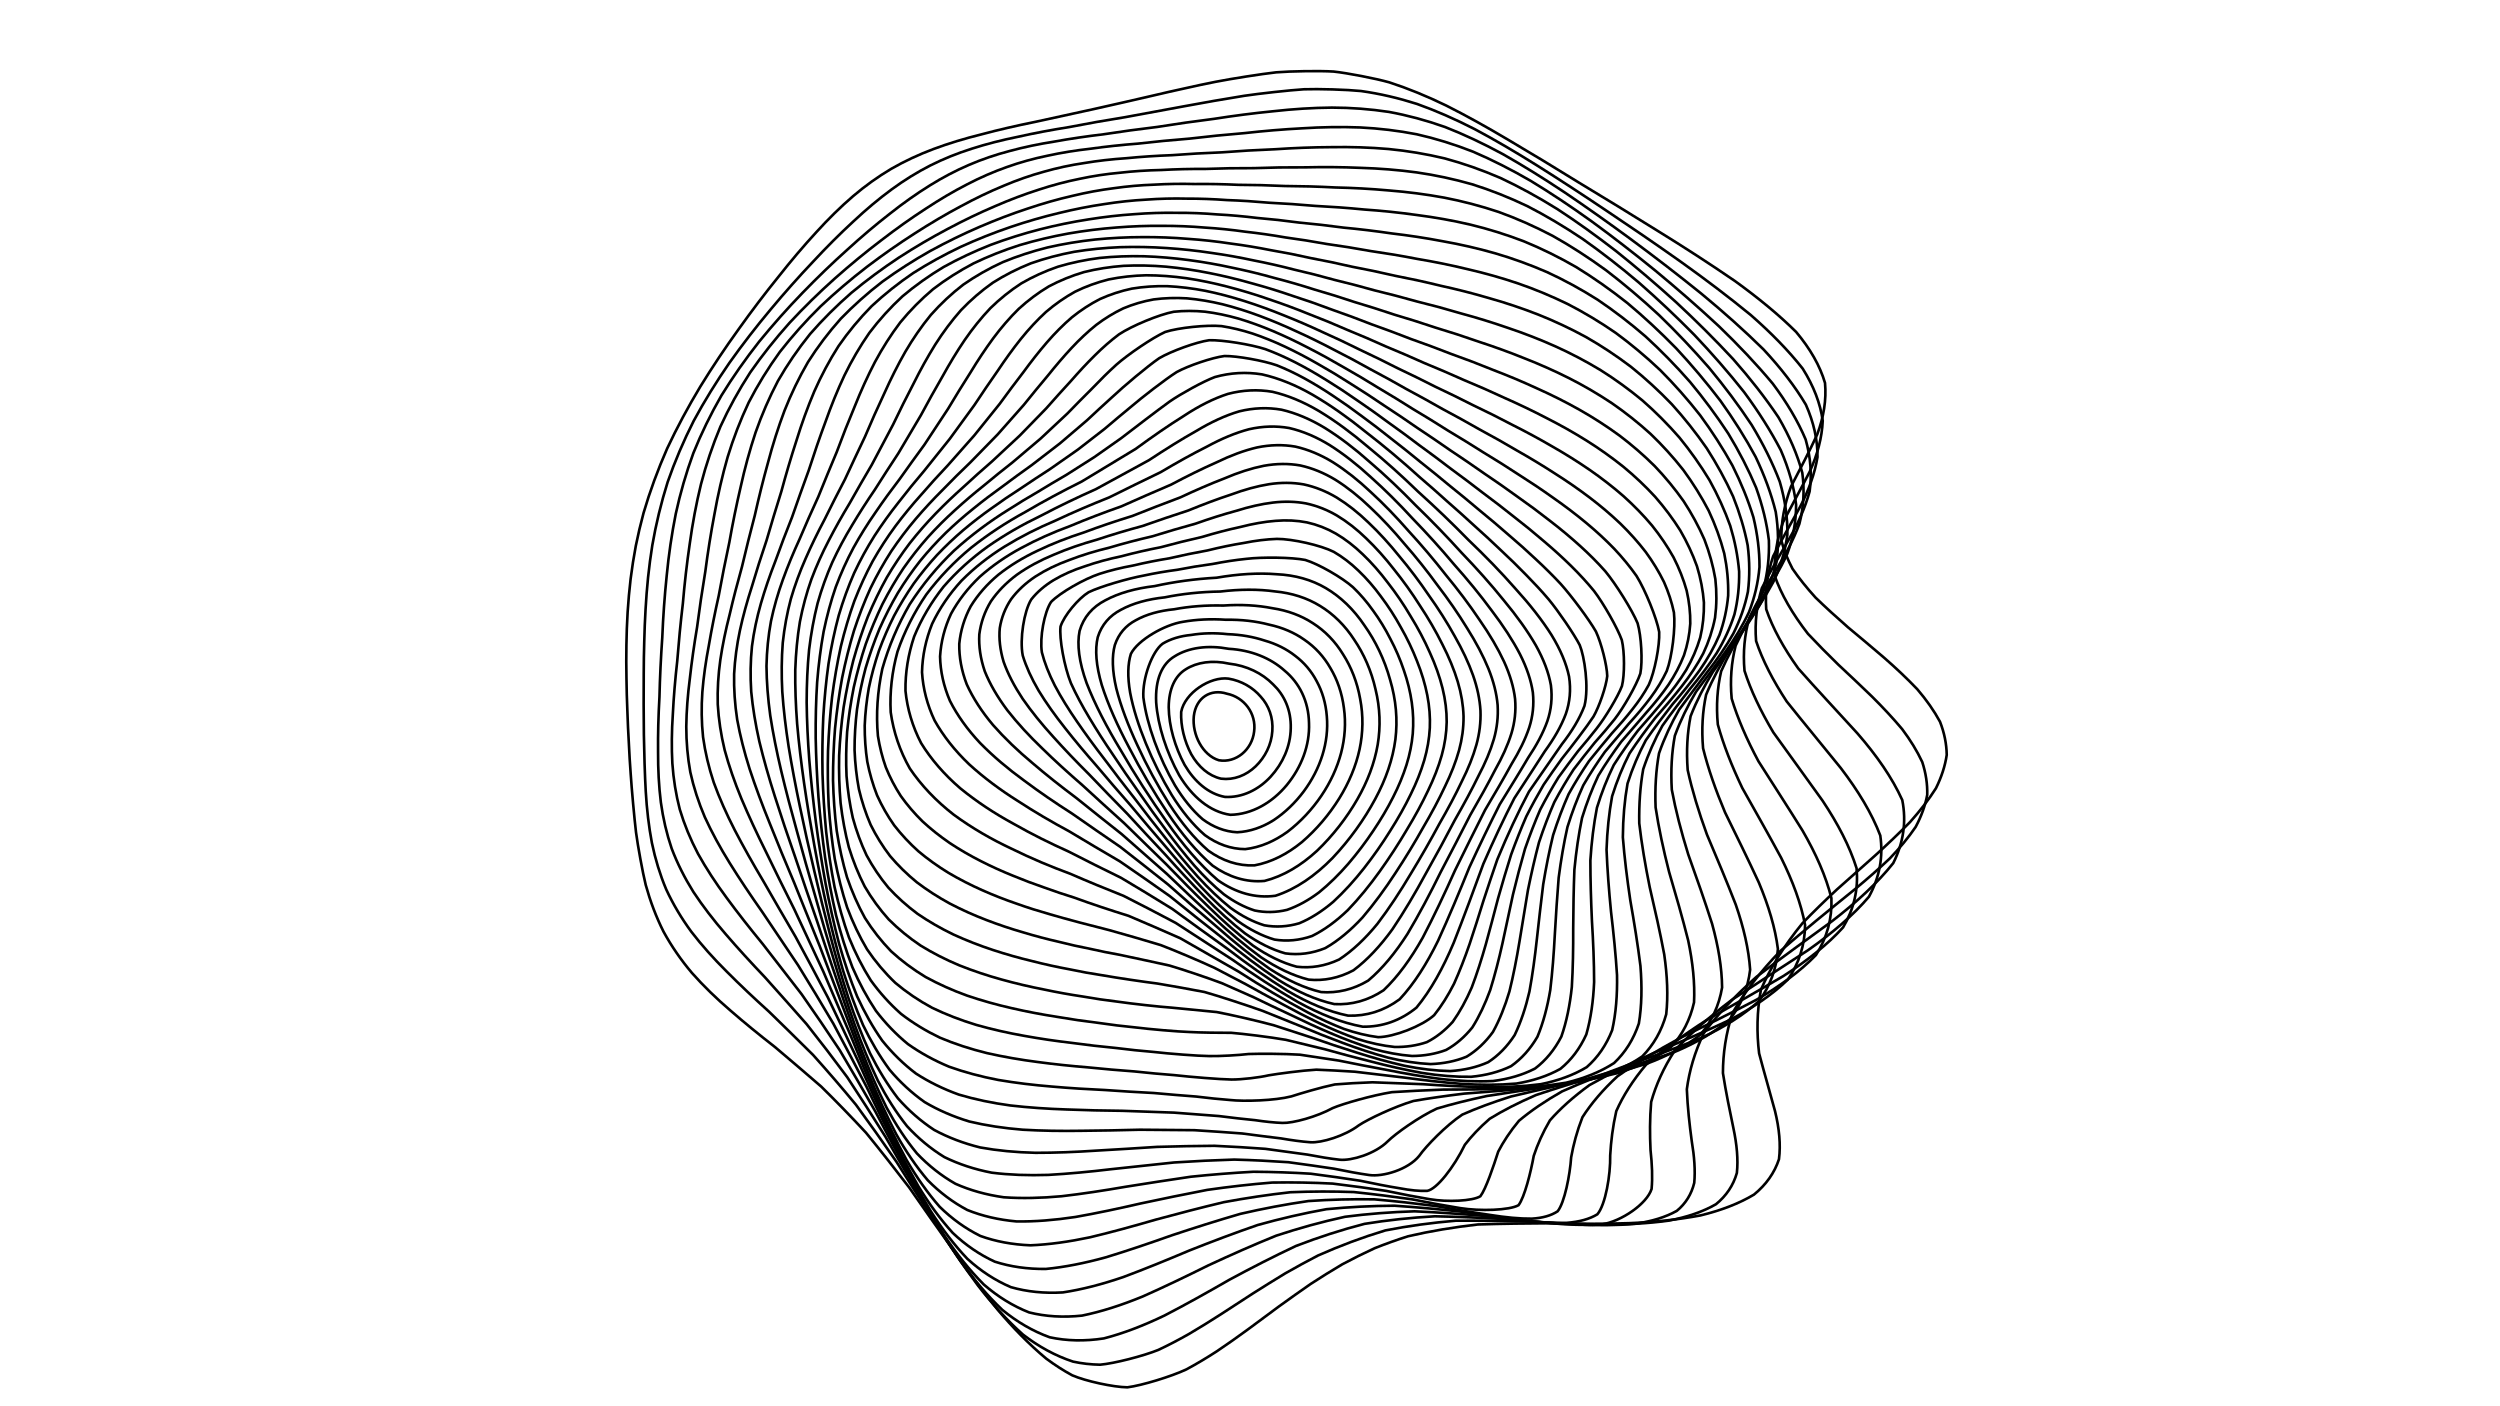 <svg xmlns="http://www.w3.org/2000/svg" version="1.1" xmlns:xlink="http://www.w3.org/1999/xlink" xmlns:svgjs="http://svgjs.dev/svgjs" viewBox="0 0 1422 800" opacity="1"><defs><linearGradient x1="50%" y1="0%" x2="50%" y2="100%" id="ccchaos-grad"><stop stop-color="hsl(206, 75%, 49%)" stop-opacity="1" offset="0%"></stop><stop stop-color="hsl(331, 90%, 56%)" stop-opacity="1" offset="100%"></stop></linearGradient></defs><g stroke-width="1.5" stroke="url(#ccchaos-grad)" fill="none" stroke-linecap="round"><path d="M691.54 46.51C700.31 44.79 717.49 42.07 725.89 41.14 734.21 40.46 750.52 40.21 758.53 40.7 766.51 41.55 782.33 44.62 790.22 46.84 800.9 50.3 811.66 54.72 822.6 60.04 833.97 65.76 845.72 72.29 857.94 79.56 870.74 87.08 884.12 95.21 898.07 103.85 912.53 112.57 927.42 121.68 942.54 131.1 957.67 140.44 972.52 150.01 986.69 159.75 999.93 169.3 1011.74 178.99 1021.62 188.79 1029.65 198.36 1035.21 208.04 1038.07 217.84 1038.93 227.42 1037.34 237.14 1033.66 247.03 1029.22 256.73 1023.97 266.64 1018.72 276.76 1015.03 286.76 1012.98 297.02 1013.26 307.57 1014.63 312.81 1016.73 318.12 1019.58 323.52 1023.27 328.89 1027.65 334.36 1032.68 339.9 1038.38 345.43 1044.55 351.05 1051.08 356.76 1057.93 362.46 1064.86 368.25 1071.72 374.14 1078.45 380.01 1084.79 385.99 1090.57 392.05 1095.76 398.12 1100.11 404.28 1103.48 410.54 1105.93 416.8 1107.2 423.08 1107.3 429.39 1106.38 435.69 1104.31 442.02 1101.16 448.37 1097.15 454.72 1092.23 461.09 1086.54 467.47 1080.32 473.86 1073.59 480.26 1066.51 486.67 1059.32 493.07 1052.06 499.49 1044.88 505.9 1037.99 512.3 1031.42 518.71 1025.28 525.09 1014.86 537.84 1006.93 550.5 1001.62 562.97 999.31 575.34 999.16 587.44 1000.58 599.15 1003.6 610.64 1006.85 621.62 1009.62 631.96 1012.07 641.91 1012.93 651.09 1011.88 659.37 1009.34 667.12 1004.56 673.85 997.66 679.49 989.2 684.55 978.93 688.5 967.21 691.34 954.51 693.73 940.89 695.17 926.72 695.73 912.23 696.23 897.6 696.18 883.05 695.78 868.61 695.86 854.43 696.03 840.6 696.48 827.02 698.01 813.78 700.2 800.87 703.2 794.5 705.22 788.2 707.48 781.96 709.96 775.76 712.8 769.62 715.86 763.52 719.12 757.45 722.7 751.42 726.46 745.42 730.37 739.44 734.51 733.48 738.75 727.54 743.04 721.62 747.46 715.7 751.86 709.8 756.18 703.9 760.51 698 764.68 692.12 768.62 686.24 772.44 680.43 775.9 674.7 778.97 666.14 782.97 649.42 788.09 641.26 789.11 633.2 789.01 617.52 785.58 609.92 782.29 604.89 779.58 599.96 776.41 595.13 772.81 585.46 764.76 576.19 755.31 567.33 744.77 558.41 733.76 549.85 722.15 541.62 710.23 533.23 698.5 525.07 686.83 517.12 675.41 508.86 664.61 500.69 654.22 492.58 644.29 484.07 635.11 475.56 626.37 467.07 618.01 458.21 610.32 449.42 602.86 440.78 595.54 431.98 588.68 423.48 581.78 415.41 574.74 407.48 567.94 400.17 560.86 393.58 553.41 387.35 546.05 381.95 538.22 377.41 529.91 373.24 521.59 369.88 512.74 367.29 503.35 365.53 496.22 362.8 481.27 361.77 473.46 360.81 465.5 359.32 448.96 358.75 440.38 358.32 434.62 357.96 428.74 357.69 422.76 357.33 416.77 357.05 410.67 356.85 404.46 356.58 398.26 356.41 392.03 356.33 385.78 356.2 379.53 356.19 373.26 356.3 366.98 356.39 360.7 356.62 354.41 357 348.12 357.4 341.83 357.96 335.55 358.7 329.26 359.49 322.99 360.47 316.72 361.65 310.47 362.9 304.23 364.37 298 366.05 291.8 369.67 279.43 374.17 267.18 379.48 255.11 385.1 243.13 391.43 231.37 398.34 219.89 405.31 208.56 412.68 197.56 420.32 186.99 427.72 176.62 435.23 166.74 442.8 157.4 449.95 148.33 457.13 139.86 464.34 132.04 471.16 124.53 478.11 117.69 485.24 111.57 492.14 105.7 499.36 100.52 506.94 96.03 514.5 91.68 522.52 87.94 531 84.76 539.6 81.55 548.71 78.79 558.29 76.42 568.02 73.81 578.21 71.47 588.77 69.34 596.81 67.54 613.33 63.94 621.77 62.13 627.44 60.81 633.16 59.52 638.92 58.26 644.7 56.88 650.5 55.55 656.34 54.25 662.18 52.86 668.03 51.53 673.9 50.26 679.77 48.92 685.65 47.67 691.53 46.51" stroke-dasharray="0 0" transform="rotate(0, 711, 400)" opacity="0.24"></path><path d="M689.99 55.11C698.54 53.38 715.36 50.63 723.63 49.67 731.86 48.94 748.1 48.59 756.14 48.99 766.9 49.95 777.61 51.86 788.33 54.69 799.28 57.96 810.39 62.18 821.75 67.27 833.5 72.76 845.64 79.06 858.25 86.09 871.34 93.39 884.93 101.3 898.97 109.73 913.34 118.28 927.97 127.22 942.62 136.5 957.09 145.73 971.06 155.2 984.15 164.86 996.19 174.36 1006.68 184.02 1015.19 193.78 1021.9 203.35 1026.24 213.03 1028.07 222.82 1028.14 232.4 1026.06 242.13 1022.2 251.99 1017.89 261.69 1013.05 271.57 1008.45 281.65 1005.52 291.6 1004.28 301.8 1005.33 312.25 1009.53 322.61 1016.46 333.27 1025.92 344.23 1031.59 349.7 1037.69 355.24 1044.08 360.87 1050.75 366.48 1057.47 372.19 1064.09 377.97 1070.57 383.76 1076.65 389.63 1082.2 395.59 1087.18 401.55 1091.35 407.6 1094.6 413.73 1096.96 419.87 1098.23 426.03 1098.38 432.21 1097.57 438.38 1095.67 444.57 1092.74 450.78 1088.98 456.98 1084.36 463.2 1078.98 469.43 1073.07 475.65 1066.65 481.89 1059.85 488.12 1045.96 500.58 1032.15 513.02 1019.37 525.37 1008.68 537.68 1000.22 549.85 994.18 561.81 990.99 573.64 989.92 585.16 990.48 596.26 992.75 607.12 995.48 617.45 998.01 627.12 1000.5 636.42 1001.73 644.93 1001.32 652.56 999.69 659.69 996.01 665.85 990.34 670.96 983.2 675.57 974.27 679.14 963.82 681.68 952.34 683.87 939.82 685.2 926.57 685.75 912.88 686.32 898.88 686.43 884.8 686.27 870.71 686.63 856.75 687.12 843.04 687.92 829.51 689.76 816.26 692.25 803.32 695.5 790.56 700.07 778.07 705.5 765.81 711.72 759.73 715.28 753.69 718.99 747.7 722.84 741.73 726.9 735.79 731.04 729.89 735.22 724 739.53 718.13 743.8 712.3 747.99 706.47 752.18 700.66 756.21 694.87 760.03 689.09 763.72 683.4 767.08 677.79 770.06 669.43 773.96 653.14 779.05 645.23 780.13 639.98 780.32 634.82 780 629.76 779.17 619.63 776.42 609.88 771.73 600.53 765.28 591.14 757.71 582.13 748.76 573.5 738.7 564.76 728.13 556.34 716.92 548.2 705.33 539.86 693.84 531.72 682.33 523.72 670.99 515.4 660.17 507.15 649.7 498.92 639.62 490.31 630.22 481.71 621.23 473.12 612.6 464.21 604.6 455.4 596.84 446.76 589.25 438.01 582.13 429.6 575 421.65 567.78 413.88 560.84 406.75 553.66 400.36 546.18 394.35 538.82 389.16 531.06 384.84 522.86 380.89 514.68 377.74 506.01 375.34 496.85 373.11 487.66 371.46 477.97 370.34 467.78 369.48 460.06 368.14 444.01 367.62 435.68 367.05 427.24 366.11 409.81 365.74 400.82 365.44 394.8 365.23 388.75 365.1 382.68 364.93 376.61 364.86 370.52 364.9 364.41 364.93 358.31 365.09 352.2 365.39 346.09 365.71 339.98 366.2 333.88 366.86 327.77 368.33 315.59 370.61 303.45 373.73 291.4 377.21 279.42 381.56 267.55 386.74 255.88 392.24 244.3 398.47 232.95 405.3 221.9 412.22 211 419.55 200.45 427.19 190.32 434.61 180.41 442.17 170.97 449.79 162.07 457.01 153.44 464.25 145.4 471.51 138 478.37 130.87 485.31 124.4 492.38 118.62 499.19 113.06 506.26 108.16 513.63 103.9 520.91 99.76 528.6 96.19 536.71 93.15 544.88 90.05 553.52 87.36 562.6 85.03 571.8 82.46 581.45 80.13 591.48 78 601.61 75.47 612.1 73.05 622.86 70.76 631 68.78 647.56 64.82 655.96 62.86 664.4 60.8 681.42 56.9 689.98 55.11" stroke-dasharray="0 0" transform="rotate(2.951, 711, 400)" opacity="0.76"></path><path d="M689.5 63.71C700.63 61.28 711.64 59.43 722.51 58.21 733.4 57.11 744.21 56.8 754.95 57.31 765.79 58.15 776.67 59.91 787.63 62.57 798.82 65.66 810.22 69.66 821.91 74.52 833.95 79.78 846.37 85.84 859.22 92.62 872.44 99.69 886.07 107.37 900 115.59 914.12 123.93 928.31 132.7 942.32 141.81 955.97 150.9 968.95 160.26 980.88 169.82 991.68 179.25 1000.85 188.85 1008.04 198.57 1013.52 208.11 1016.76 217.77 1017.68 227.54 1017.1 237.12 1014.66 246.83 1010.76 256.68 1006.68 266.36 1002.32 276.21 998.4 286.24 996.23 296.15 995.79 306.28 997.57 316.64 1002.33 326.92 1009.61 337.46 1019.18 348.29 1030.91 359.06 1043.66 370.14 1056.44 381.53 1068.61 392.9 1078.71 404.61 1085.71 416.64 1089.42 428.66 1088.89 440.75 1084.29 452.85 1076.55 464.96 1065.85 477.09 1053.15 489.18 1039.74 501.27 1026.24 513.29 1013.54 525.2 1002.64 537.05 993.72 548.73 987.03 560.14 983 571.42 981.03 582.36 980.73 592.85 982.21 603.09 984.34 612.78 986.52 621.81 988.91 630.47 990.33 638.35 990.4 645.37 989.5 651.93 986.78 657.56 982.21 662.21 976.31 666.41 968.66 669.65 959.47 671.96 949.24 673.99 937.87 675.25 925.64 675.84 912.87 676.51 899.64 676.8 886.18 676.89 872.59 677.54 859.01 678.34 845.57 679.47 832.22 681.62 819.09 684.38 806.23 687.87 793.51 692.6 781.03 698.11 768.81 704.34 756.69 711.64 744.77 719.41 733.04 727.4 721.35 735.84 709.82 743.97 698.43 751.43 687.05 758.43 676.06 763.99 665.46 767.92 654.84 770.7 644.61 771.54 634.77 770.45 624.9 768.01 615.41 763.69 606.3 757.68 597.12 750.58 588.3 742.12 579.81 732.55 571.19 722.43 562.85 711.63 554.74 700.39 546.4 689.18 538.21 677.88 530.14 666.66 521.73 655.87 513.36 645.35 505.02 635.17 496.31 625.61 487.6 616.4 478.94 607.53 469.99 599.26 461.17 591.23 452.56 583.39 443.9 576 435.6 568.64 427.8 561.25 420.22 554.14 413.3 546.85 407.13 539.32 401.35 531.92 396.4 524.18 392.31 516.07 388.59 507.99 385.65 499.47 383.46 490.5 381.4 481.53 379.92 472.08 378.94 462.16 377.81 452.23 377.01 441.83 376.51 430.99 375.65 420.14 375.02 408.85 374.63 397.17 373.9 385.48 373.51 373.69 373.52 361.84 373.43 350.01 373.92 338.15 375.04 326.3 376.36 314.5 378.48 302.74 381.42 291.08 384.74 279.49 388.94 268.03 393.96 256.77 399.33 245.61 405.44 234.7 412.16 224.08 419.02 213.63 426.31 203.53 433.92 193.85 441.36 184.39 448.95 175.4 456.63 166.95 463.93 158.75 471.25 151.13 478.57 144.13 485.49 137.38 492.47 131.26 499.53 125.8 506.3 120.54 513.27 115.9 520.49 111.87 527.57 107.92 535 104.5 542.8 101.58 550.6 98.57 558.84 95.95 567.5 93.66 576.22 91.12 585.38 88.79 594.92 86.65 604.54 84.11 614.52 81.69 624.8 79.37 635.13 76.6 645.73 73.95 656.53 71.45 667.35 68.59 678.35 65.98 689.49 63.71" stroke-dasharray="0 0" transform="rotate(5.902, 711, 400)" opacity="0.87"></path><path d="M690.07 72.3C700.94 69.88 711.77 68.01 722.54 66.75 733.33 65.61 744.13 65.23 754.93 65.64 765.84 66.37 776.86 67.98 788.02 70.48 799.39 73.37 811.02 77.16 822.94 81.8 835.15 86.82 847.73 92.64 860.65 99.17 873.85 105.99 887.34 113.43 900.99 121.41 914.68 129.55 928.26 138.11 941.49 147.04 954.21 155.98 966.11 165.19 976.83 174.63 986.38 183.97 994.26 193.49 1000.2 203.13 1004.56 212.63 1006.81 222.26 1006.98 231.98 1005.9 241.55 1003.24 251.24 999.4 261.05 995.63 270.71 991.81 280.53 988.6 290.5 987.2 300.37 987.52 310.43 989.98 320.7 995.24 330.89 1002.82 341.32 1012.47 352 1024.03 362.64 1036.44 373.56 1048.76 384.75 1060.44 395.93 1070.11 407.41 1076.82 419.18 1080.44 430.95 1080.05 442.75 1075.81 454.54 1068.59 466.33 1058.49 478.1 1046.38 489.81 1033.48 501.51 1020.32 513.11 1007.75 524.55 996.72 535.93 987.43 547.09 980.15 557.96 975.35 568.69 972.53 579.05 971.37 588.93 972.03 598.57 973.5 607.64 975.22 616.04 977.38 624.09 978.84 631.38 979.23 637.83 977.93 646.45 965.36 658.6 954.16 662.2 945.17 664.12 934.97 665.36 923.82 666.01 912.06 666.81 899.7 667.3 886.98 667.66 874.03 668.59 860.97 669.7 847.94 671.15 834.91 673.59 822.03 676.61 809.35 680.31 796.77 685.17 784.41 690.75 772.29 696.97 760.25 704.18 748.42 711.79 736.8 719.58 725.23 727.76 713.83 735.62 702.61 742.83 691.4 749.61 680.6 755.02 670.22 758.87 659.82 761.65 649.8 762.6 640.18 761.71 630.51 759.54 621.21 755.59 612.28 750 603.25 743.37 594.55 735.39 586.14 726.3 577.58 716.65 569.25 706.27 561.12 695.41 552.73 684.5 544.47 673.44 536.28 662.38 527.77 651.68 519.29 641.17 510.82 630.94 502.01 621.25 493.23 611.87 484.5 602.81 475.55 594.3 466.75 586.03 458.2 577.95 449.65 570.32 441.51 562.74 433.89 555.16 426.52 547.88 419.83 540.46 413.9 532.86 408.38 525.41 403.68 517.67 399.83 509.6 396.35 501.59 393.62 493.19 391.62 484.39 389.75 475.59 388.43 466.36 387.58 456.7 386.56 447.03 385.85 436.92 385.4 426.39 384.58 415.85 383.94 404.9 383.52 393.57 382.73 382.24 382.26 370.81 382.16 359.33 381.95 347.87 382.29 336.38 383.27 324.92 384.42 313.51 386.37 302.14 389.14 290.89 392.29 279.7 396.31 268.66 401.16 257.83 406.38 247.11 412.35 236.63 418.95 226.47 425.71 216.46 432.93 206.82 440.5 197.6 447.95 188.59 455.57 180.04 463.29 172.03 470.67 164.26 478.08 157.04 485.48 150.43 492.49 144.05 499.53 138.27 506.62 133.12 513.4 128.14 520.32 123.73 527.45 119.91 534.39 116.14 541.63 112.86 549.19 110.04 556.7 107.12 564.61 104.55 572.9 102.29 581.22 99.77 589.95 97.44 599.06 95.29 608.22 92.75 617.74 90.31 627.59 87.97 637.47 85.2 647.65 82.54 658.08 80.04 668.52 77.19 679.19 74.58 690.06 72.3" stroke-dasharray="0 0" transform="rotate(8.854, 711, 400)" opacity="0.82"></path><path d="M691.69 80.9C702.32 78.48 712.98 76.6 723.66 75.31 734.37 74.13 745.14 73.68 755.99 74 766.95 74.62 778.06 76.09 789.36 78.41 800.84 81.12 812.59 84.7 824.63 89.11 836.9 93.89 849.48 99.46 862.33 105.73 875.34 112.3 888.52 119.49 901.73 127.23 914.83 135.13 927.67 143.48 939.99 152.2 951.7 160.96 962.46 170.02 971.95 179.31 980.27 188.53 986.93 197.94 991.71 207.5 995.05 216.93 996.46 226.5 996.01 236.17 994.57 245.7 991.81 255.35 988.15 265.11 984.77 274.74 981.54 284.51 979.05 294.42 978.4 304.23 979.45 314.22 982.55 324.39 988.26 334.49 996.1 344.81 1005.77 355.34 1017.15 365.84 1029.2 376.59 1041.07 387.58 1052.26 398.56 1061.5 409.81 1067.93 421.31 1071.46 432.82 1071.21 444.32 1067.3 455.78 1060.58 467.24 1051.07 478.65 1039.56 489.96 1027.18 501.25 1014.4 512.41 1002 523.37 990.91 534.27 981.32 544.92 973.53 555.24 968.02 565.43 964.39 575.2 962.4 584.49 962.23 593.54 962.98 602.01 964.16 609.82 966.66 620.67 967.3 637.91 963.86 644.14 960.07 647.69 954.71 650.44 947.88 652.42 940.09 654.28 931.05 655.53 921 656.28 910.31 657.23 898.9 657.94 887.02 658.56 874.83 659.77 862.41 661.19 849.9 662.95 837.33 665.66 824.81 668.92 812.43 672.81 800.1 677.79 787.93 683.41 775.99 689.62 764.1 696.72 752.41 704.17 740.95 711.74 729.51 719.67 718.26 727.27 707.21 734.24 696.17 740.79 685.55 746.04 675.35 749.82 665.12 752.59 655.28 753.63 645.82 752.93 636.31 751.04 627.15 747.43 618.33 742.25 609.39 736.07 600.75 728.56 592.37 719.96 583.81 710.77 575.45 700.84 567.25 690.37 558.79 679.8 550.42 669 542.11 658.15 533.49 647.57 524.89 637.12 516.3 626.88 507.42 617.12 498.58 607.63 489.82 598.41 480.89 589.7 472.15 581.22 463.7 572.93 455.3 565.07 447.33 557.29 439.92 549.53 432.8 542.07 426.36 534.52 420.7 526.83 415.45 519.31 411.01 511.55 407.41 503.51 404.17 495.55 401.66 487.24 399.85 478.58 398.16 469.93 396.98 460.89 396.25 451.46 395.34 442.03 394.7 432.19 394.3 421.96 393.5 411.72 392.86 401.09 392.41 390.11 391.57 379.13 391.02 368.06 390.82 356.95 390.49 345.86 390.71 334.76 391.52 323.7 392.52 312.67 394.3 301.71 396.89 290.88 399.85 280.11 403.69 269.5 408.35 259.11 413.4 248.82 419.2 238.79 425.66 229.09 432.31 219.54 439.44 210.35 446.95 201.59 454.38 193.02 462.01 184.92 469.76 177.34 477.22 169.98 484.71 163.16 492.2 156.92 499.31 150.89 506.44 145.43 513.6 140.57 520.42 135.84 527.35 131.66 534.44 128.03 541.31 124.42 548.42 121.26 555.82 118.54 563.11 115.69 570.75 113.17 578.75 110.93 586.73 108.42 595.1 106.09 603.85 103.92 612.6 101.37 621.73 98.91 631.2 96.56 640.68 93.79 650.48 91.13 660.57 88.62 670.67 85.78 681.04 83.18 691.68 80.9" stroke-dasharray="0 0" transform="rotate(11.805, 711, 400)" opacity="0.61"></path><path d="M694.27 89.5C704.69 87.08 715.2 85.19 725.78 83.88 736.39 82.66 747.13 82.15 757.99 82.38 768.95 82.88 780.1 84.22 791.46 86.38 802.97 88.91 814.75 92.28 826.77 96.45 838.97 101 851.41 106.31 864.02 112.32 876.7 118.62 889.43 125.55 902.04 133.03 914.42 140.68 926.4 148.8 937.73 157.3 948.37 165.86 957.97 174.74 966.25 183.86 973.39 192.94 978.9 202.23 982.62 211.67 985.07 221.01 985.78 230.49 984.86 240.09 983.18 249.56 980.45 259.15 977.06 268.84 974.14 278.42 971.54 288.13 969.78 297.97 969.86 307.72 971.6 317.62 975.28 327.69 981.39 337.69 989.42 347.88 999.09 358.27 1010.25 368.62 1021.93 379.19 1033.34 389.98 1044.06 400.75 1052.89 411.76 1059.04 422.99 1062.48 434.22 1062.35 445.41 1058.77 456.53 1052.52 467.65 1043.58 478.68 1032.67 489.59 1020.83 500.46 1008.45 511.17 996.28 521.66 985.19 532.07 975.37 542.21 967.15 551.99 961.02 561.63 956.63 570.84 953.83 579.55 952.84 588.04 952.85 595.94 953.43 603.19 955.36 613.26 956.37 629.16 953.82 634.89 950.87 638.2 946.47 640.78 940.69 642.67 934.02 644.49 926.12 645.8 917.16 646.67 907.55 647.79 897.14 648.73 886.16 649.62 874.82 651.11 863.13 652.82 851.25 654.87 839.25 657.83 827.2 661.31 815.21 665.37 803.23 670.44 791.36 676.1 779.66 682.27 768 689.26 756.51 696.54 745.22 703.9 733.96 711.58 722.89 718.92 712 725.64 701.12 731.97 690.66 737.06 680.62 740.76 670.54 743.52 660.84 744.65 651.51 744.13 642.11 742.49 633.03 739.21 624.27 734.43 615.38 728.68 606.75 721.64 598.35 713.51 589.77 704.8 581.34 695.31 573.04 685.26 564.49 675.05 556 664.56 547.56 653.94 538.84 643.53 530.13 633.18 521.44 622.99 512.51 613.21 503.64 603.64 494.89 594.32 486.02 585.45 477.38 576.8 469.06 568.33 460.84 560.26 453.09 552.29 445.92 544.37 439.07 536.75 432.91 529.06 427.53 521.28 422.57 513.68 418.4 505.88 415.06 497.85 412.05 489.91 409.76 481.68 408.14 473.13 406.61 464.61 405.58 455.74 404.96 446.52 404.14 437.3 403.57 427.71 403.2 417.77 402.43 407.81 401.79 397.51 401.3 386.86 400.41 376.22 399.8 365.51 399.5 354.78 399.07 344.06 399.15 333.35 399.82 322.68 400.66 312.06 402.27 301.51 404.66 291.1 407.44 280.76 411.08 270.58 415.54 260.63 420.4 250.79 426.02 241.22 432.3 231.97 438.81 222.87 445.83 214.13 453.25 205.82 460.64 197.69 468.27 190.03 476.04 182.87 483.56 175.9 491.12 169.46 498.7 163.58 505.92 157.88 513.15 152.73 520.39 148.13 527.3 143.65 534.28 139.68 541.37 136.21 548.22 132.75 555.27 129.7 562.56 127.06 569.7 124.27 577.16 121.78 584.93 119.56 592.65 117.06 600.73 114.72 609.17 112.54 617.59 109.97 626.38 107.5 635.52 105.14 644.65 102.36 654.13 99.7 663.93 97.19 673.72 94.36 683.83 91.77 694.26 89.5" stroke-dasharray="0 0" transform="rotate(14.756, 711, 400)" opacity="0.60"></path><path d="M697.68 98.09C707.91 95.69 718.26 93.79 728.74 92.45 739.25 91.2 749.92 90.63 760.74 90.78 771.66 91.18 782.78 92.38 794.11 94.38 805.55 96.72 817.24 99.89 829.13 103.83 841.12 108.14 853.28 113.19 865.52 118.93 877.73 124.97 889.86 131.63 901.74 138.83 913.31 146.23 924.35 154.1 934.63 162.36 944.17 170.7 952.62 179.37 959.72 188.3 965.74 197.22 970.2 206.36 973 215.65 974.69 224.88 974.84 234.26 973.58 243.75 971.8 253.14 969.2 262.65 966.17 272.26 963.76 281.77 961.8 291.41 960.77 301.15 961.55 310.82 963.94 320.63 968.16 330.58 974.61 340.47 982.79 350.53 992.41 360.76 1003.33 370.95 1014.64 381.34 1025.6 391.91 1035.84 402.47 1044.27 413.23 1050.15 424.17 1053.5 435.12 1053.49 445.99 1050.22 456.76 1044.43 467.53 1036.05 478.18 1025.72 488.67 1014.43 499.12 1002.48 509.38 990.58 519.39 979.55 529.32 969.58 538.94 961 548.19 954.31 557.3 949.24 565.97 945.68 574.13 943.88 582.08 943.12 589.45 943.05 596.17 944.28 605.52 945.23 620.23 943.34 625.55 939.29 629.89 923.59 635.48 912.26 637.2 903.72 638.5 894.33 639.67 884.28 640.83 873.84 642.6 862.96 644.59 851.78 646.92 840.44 650.1 828.96 653.78 817.46 657.99 805.92 663.14 794.42 668.81 783.04 674.93 771.67 681.8 760.44 688.9 749.38 696.05 738.33 703.48 727.45 710.57 716.74 717.04 706.04 723.16 695.73 728.09 685.82 731.71 675.87 734.45 666.29 735.66 657.04 735.3 647.72 733.89 638.7 730.93 629.95 726.53 621.09 721.2 612.44 714.62 603.98 706.97 595.34 698.73 586.82 689.7 578.41 680.07 569.76 670.24 561.16 660.08 552.6 649.74 543.79 639.54 534.99 629.34 526.24 619.23 517.29 609.47 508.43 599.88 499.72 590.49 490.96 581.52 482.46 572.73 474.31 564.12 466.31 555.88 458.82 547.74 451.92 539.68 445.35 531.89 439.5 524.09 434.42 516.21 429.75 508.52 425.87 500.68 422.78 492.65 420.01 484.72 417.93 476.54 416.49 468.1 415.12 459.69 414.21 450.97 413.7 441.94 412.96 432.92 412.45 423.56 412.11 413.89 411.35 404.21 410.71 394.2 410.18 383.9 409.26 373.59 408.58 363.23 408.19 352.88 407.66 342.53 407.63 332.2 408.16 321.94 408.85 311.72 410.28 301.59 412.48 291.61 415.06 281.69 418.49 271.96 422.73 262.46 427.38 253.06 432.8 243.93 438.89 235.14 445.24 226.49 452.13 218.2 459.43 210.33 466.76 202.63 474.34 195.38 482.11 188.62 489.67 182.04 497.3 175.97 504.96 170.43 512.29 165.04 519.62 160.16 526.97 155.82 533.97 151.56 541.04 147.78 548.18 144.46 555.06 141.13 562.1 138.18 569.33 135.6 576.4 132.87 583.73 130.41 591.35 128.19 598.87 125.69 606.73 123.34 614.93 121.14 623.09 118.56 631.6 116.08 640.46 113.7 649.31 110.92 658.5 108.26 668.05 105.76 677.57 102.94 687.45 100.36 697.68 98.09" stroke-dasharray="0 0" transform="rotate(17.707, 711, 400)" opacity="0.82"></path><path d="M701.76 106.69C711.8 104.3 722 102.4 732.35 101.04 742.73 99.76 753.3 99.13 764.04 99.2 774.84 99.5 785.86 100.57 797.06 102.41 808.35 104.58 819.83 107.54 831.46 111.25 843.13 115.31 854.88 120.11 866.6 125.58 878.22 131.34 889.65 137.72 900.71 144.65 911.38 151.78 921.43 159.38 930.63 167.38 939.08 175.49 946.4 183.93 952.4 192.65 957.39 201.38 960.92 210.34 962.92 219.47 963.99 228.56 963.72 237.8 962.26 247.16 960.49 256.45 958.12 265.85 955.51 275.36 953.65 284.78 952.36 294.32 952.04 303.96 953.49 313.53 956.48 323.22 961.17 333.04 967.91 342.81 976.2 352.73 985.74 362.78 996.4 372.81 1007.32 383 1017.82 393.35 1027.6 403.68 1035.64 414.18 1041.27 424.84 1044.51 435.49 1044.61 446.04 1041.64 456.45 1036.28 466.86 1028.45 477.12 1018.71 487.19 1007.96 497.23 996.47 507.04 984.88 516.56 973.97 526.02 963.92 535.14 955.07 543.87 947.9 552.47 942.21 560.62 937.93 568.26 935.35 575.7 933.84 582.57 933.09 588.82 933.51 597.52 934.03 611.19 932.55 616.17 929.36 620.31 916.19 625.94 906.34 627.87 898.82 629.37 890.43 630.78 881.32 632.21 871.81 634.24 861.77 636.5 851.36 639.08 840.75 642.48 829.91 646.33 818.96 650.67 807.94 655.87 796.89 661.54 785.89 667.6 774.89 674.34 763.96 681.26 753.16 688.2 742.38 695.38 731.71 702.21 721.19 708.45 710.68 714.35 700.53 719.12 690.74 722.65 680.92 725.38 671.42 726.65 662.24 726.44 652.98 725.25 643.98 722.6 635.23 718.55 626.35 713.64 617.66 707.5 609.13 700.32 600.42 692.55 591.82 683.98 583.3 674.79 574.56 665.36 565.86 655.55 557.19 645.52 548.32 635.56 539.47 625.55 530.7 615.58 521.77 605.89 512.96 596.32 504.35 586.92 495.73 577.88 487.41 569 479.48 560.28 471.74 551.91 464.52 543.64 457.92 535.45 451.68 527.53 446.14 519.61 441.37 511.65 437 503.88 433.4 495.99 430.57 487.96 428.04 480.03 426.17 471.89 424.9 463.53 423.68 455.21 422.89 446.63 422.47 437.78 421.8 428.94 421.34 419.81 421.02 410.39 420.28 400.97 419.62 391.26 419.07 381.28 418.11 371.3 417.37 361.29 416.91 351.3 416.29 341.32 416.14 331.38 416.53 321.53 417.07 311.7 418.33 301.99 420.34 292.44 422.71 282.95 425.92 273.65 429.94 264.59 434.37 255.64 439.56 246.96 445.44 238.61 451.6 230.4 458.32 222.55 465.49 215.11 472.71 207.82 480.24 200.98 487.97 194.61 495.54 188.39 503.22 182.66 510.94 177.44 518.37 172.34 525.81 167.73 533.25 163.61 540.38 159.55 547.54 155.94 554.76 152.77 561.71 149.55 568.79 146.68 576.02 144.16 583.06 141.47 590.32 139.03 597.84 136.81 605.24 134.3 612.95 131.95 620.96 129.72 628.92 127.14 637.21 124.64 645.85 122.24 654.46 119.47 663.42 116.81 672.74 114.31 682.04 111.51 691.71 108.95 701.76 106.69" stroke-dasharray="0 0" transform="rotate(20.659, 711, 400)" opacity="0.80"></path><path d="M706.29 115.29C716.16 112.91 726.19 111.01 736.39 109.64 746.62 108.33 757.04 107.65 767.62 107.64 778.26 107.85 789.09 108.79 800.07 110.47 811.1 112.47 822.28 115.23 833.52 118.71 844.76 122.54 855.98 127.07 867.09 132.27 878.01 137.75 888.65 143.85 898.82 150.48 908.55 157.33 917.57 164.65 925.7 172.39 933.09 180.24 939.35 188.43 944.33 196.91 948.4 205.43 951.12 214.19 952.45 223.13 953.04 232.05 952.48 241.14 950.95 250.35 949.3 259.5 947.24 268.78 945.12 278.15 943.84 287.46 943.21 296.88 943.59 306.39 945.67 315.85 949.21 325.41 954.32 335.08 961.3 344.71 969.65 354.47 979.06 364.34 989.45 374.19 999.98 384.17 1010.03 394.28 1019.36 404.38 1027 414.62 1032.38 424.97 1035.53 435.32 1035.73 445.54 1033.03 455.59 1028.1 465.64 1020.8 475.51 1011.62 485.15 1001.43 494.77 990.42 504.13 979.18 513.19 968.44 522.18 958.38 530.82 949.32 539.05 941.75 547.17 935.51 554.82 930.59 561.96 927.27 568.94 925.01 575.35 923.57 581.16 922.97 595.66 919.01 610.77 914.43 613.79 910.48 615.72 905.46 617.34 899.44 618.71 892.88 620.41 885.44 622.06 877.25 623.75 868.66 626.03 859.49 628.54 849.87 631.36 840.03 634.95 829.88 638.96 819.53 643.4 809.1 648.64 798.56 654.29 787.99 660.28 777.41 666.87 766.85 673.62 756.35 680.33 745.87 687.26 735.45 693.85 725.14 699.85 714.83 705.54 704.84 710.16 695.17 713.6 685.48 716.3 676.07 717.62 666.93 717.55 657.72 716.58 648.74 714.2 639.96 710.51 631.07 705.99 622.33 700.29 613.72 693.56 604.95 686.26 596.27 678.15 587.65 669.4 578.83 660.39 570.06 650.96 561.33 641.26 552.43 631.59 543.58 621.8 534.82 612.01 525.96 602.44 517.26 592.94 508.79 583.57 500.36 574.5 492.26 565.58 484.59 556.8 477.14 548.32 470.24 539.95 463.96 531.67 458.05 523.63 452.85 515.62 448.4 507.59 444.34 499.74 441.03 491.81 438.46 483.78 436.15 475.84 434.47 467.75 433.37 459.46 432.29 451.23 431.61 442.77 431.26 434.09 430.66 425.42 430.23 416.49 429.93 407.32 429.21 398.15 428.54 388.72 427.96 379.06 426.97 369.39 426.18 359.73 425.64 350.11 424.94 340.49 424.68 330.94 424.94 321.48 425.34 312.05 426.43 302.75 428.24 293.63 430.41 284.56 433.4 275.69 437.18 267.08 441.37 258.55 446.32 250.31 451.96 242.41 457.91 234.62 464.44 227.19 471.43 220.17 478.53 213.28 485.96 206.82 493.63 200.82 501.19 194.94 508.88 189.53 516.63 184.61 524.14 179.78 531.68 175.41 539.22 171.5 546.47 167.63 553.74 164.17 561.06 161.12 568.1 157.99 575.24 155.2 582.51 152.72 589.57 150.06 596.83 147.64 604.29 145.41 611.63 142.9 619.23 140.53 627.12 138.29 634.93 135.69 643.06 133.18 651.53 130.77 659.94 128 668.71 125.35 677.84 122.86 686.95 120.08 696.43 117.53 706.29 115.29" stroke-dasharray="0 0" transform="rotate(23.61, 711, 400)" opacity="0.36"></path><path d="M711.06 123.88C720.75 121.53 730.6 119.63 740.62 118.24 750.66 116.91 760.88 116.19 771.24 116.1 781.65 116.22 792.21 117.04 802.88 118.57 813.56 120.4 824.33 122.96 835.09 126.23 845.8 129.81 856.4 134.09 866.8 139.01 876.96 144.21 886.74 150.01 895.98 156.35 904.75 162.91 912.76 169.94 919.85 177.39 926.23 184.97 931.51 192.9 935.57 201.12 938.84 209.41 940.88 217.94 941.69 226.67 941.93 235.4 941.21 244.3 939.73 253.33 938.29 262.32 936.61 271.45 935.01 280.67 934.34 289.84 934.37 299.11 935.41 308.47 938.08 317.79 942.12 327.2 947.59 336.71 954.75 346.18 963.12 355.76 972.39 365.43 982.47 375.09 992.6 384.85 1002.21 394.71 1011.09 404.57 1018.36 414.52 1023.49 424.56 1026.55 434.6 1026.83 444.48 1024.4 454.17 1019.88 463.86 1013.08 473.33 1004.47 482.56 994.83 491.76 984.31 500.69 973.45 509.29 962.94 517.83 952.93 526 943.74 533.76 935.86 541.41 929.15 548.6 923.64 555.29 918.15 564.83 913.11 580.84 912.21 587.25 910.09 597.09 899.03 607.27 891.66 609.71 885.96 611.62 879.4 613.51 872.08 615.46 864.38 617.98 856.06 620.72 847.24 623.76 838.18 627.52 828.75 631.66 819.05 636.18 809.24 641.45 799.26 647.06 789.17 652.96 779.06 659.41 768.9 665.96 758.75 672.46 748.59 679.15 738.46 685.48 728.38 691.25 718.29 696.73 708.48 701.2 698.95 704.54 689.39 707.21 680.06 708.58 670.97 708.64 661.82 707.86 652.85 705.75 644.05 702.39 635.15 698.25 626.37 692.97 617.7 686.7 608.88 679.85 600.13 672.21 591.44 663.91 582.59 655.33 573.78 646.3 565.03 636.95 556.14 627.59 547.34 618.07 538.65 608.49 529.91 599.08 521.37 589.69 513.08 580.4 504.89 571.36 497.06 562.44 489.68 553.63 482.56 545.1 476 536.66 470.07 528.31 464.51 520.19 459.65 512.11 455.53 504.03 451.78 496.12 448.75 488.16 446.43 480.12 444.35 472.19 442.86 464.13 441.91 455.92 440.95 447.77 440.37 439.43 440.09 430.9 439.54 422.39 439.14 413.66 438.85 404.72 438.13 395.79 437.46 386.64 436.85 377.29 435.83 367.93 434.99 358.61 434.39 349.34 433.61 340.08 433.26 330.91 433.4 321.84 433.66 312.81 434.58 303.92 436.2 295.21 438.16 286.56 440.92 278.11 444.45 269.93 448.39 261.83 453.09 254.02 458.48 246.53 464.19 239.16 470.49 232.14 477.29 225.51 484.23 219 491.53 212.91 499.09 207.25 506.61 201.7 514.28 196.59 522.04 191.94 529.61 187.36 537.21 183.21 544.84 179.49 552.2 175.78 559.58 172.46 567 169.51 574.15 166.47 581.38 163.74 588.71 161.29 595.83 158.66 603.11 156.23 610.57 154 617.88 151.49 625.44 149.1 633.24 146.83 640.96 144.22 648.98 141.7 657.3 139.28 665.57 136.52 674.18 133.88 683.14 131.39 692.07 128.64 701.38 126.11 711.06 123.88" stroke-dasharray="0 0" transform="rotate(26.561, 711, 400)" opacity="0.41"></path><path d="M715.83 132.48C725.33 130.15 734.98 128.26 744.78 126.86 754.6 125.51 764.56 124.75 774.65 124.59 784.76 124.62 794.98 125.33 805.25 126.71 815.51 128.37 825.78 130.74 835.98 133.79 846.07 137.13 855.99 141.15 865.61 145.8 874.96 150.72 883.86 156.23 892.15 162.26 899.97 168.52 907 175.25 913.11 182.4 918.56 189.69 922.96 197.34 926.22 205.29 928.81 213.32 930.3 221.6 930.73 230.09 930.76 238.6 930 247.29 928.66 256.12 927.51 264.93 926.27 273.87 925.23 282.91 925.16 291.91 925.83 301.02 927.5 310.21 930.71 319.36 935.19 328.61 940.97 337.93 948.27 347.22 956.61 356.61 965.7 366.06 975.47 375.51 985.2 385.04 994.36 394.64 1002.81 404.24 1009.72 413.91 1014.6 423.63 1017.56 433.35 1017.93 442.89 1015.75 452.22 1011.61 461.53 1005.31 470.62 997.25 479.45 988.16 488.24 978.15 496.73 967.7 504.9 957.46 513 947.55 520.73 938.31 528.04 930.19 535.25 923.09 542.02 917.07 548.29 910.61 557.24 903.6 572.27 901.91 578.32 899.3 587.82 889.51 598.2 883.12 600.91 878.17 603.02 872.4 605.14 865.88 607.34 859.02 610.08 851.51 613.04 843.46 616.27 835.18 620.18 826.48 624.43 817.43 629.02 808.27 634.28 798.87 639.85 789.3 645.65 779.69 651.94 769.97 658.3 760.19 664.58 750.41 671.02 740.58 677.11 730.75 682.66 720.92 687.93 711.31 692.24 701.91 695.49 692.5 698.12 683.27 699.53 674.24 699.71 665.15 699.11 656.21 697.25 647.4 694.21 638.51 690.43 629.71 685.56 620.99 679.72 612.16 673.33 603.38 666.14 594.66 658.3 585.82 650.16 577.02 641.54 568.29 632.57 559.48 623.54 550.77 614.32 542.21 604.99 533.65 595.78 525.31 586.56 517.26 577.39 509.35 568.42 501.83 559.54 494.79 550.76 488.02 542.21 481.82 533.75 476.26 525.36 471.06 517.2 466.55 509.06 462.76 500.95 459.33 493.01 456.57 485.03 454.49 477 452.63 469.08 451.31 461.06 450.5 452.92 449.66 444.85 449.16 436.62 448.93 428.24 448.43 419.89 448.06 411.35 447.77 402.64 447.05 393.94 446.37 385.05 445.74 376 444.7 366.95 443.82 357.95 443.16 349.04 442.32 340.13 441.87 331.32 441.9 322.64 442.02 313.99 442.78 305.5 444.22 297.2 445.97 288.95 448.49 280.92 451.77 273.16 455.45 265.47 459.88 258.06 464.99 250.99 470.45 244.01 476.51 237.37 483.07 231.13 489.82 224.98 496.95 219.22 504.38 213.89 511.81 208.64 519.42 203.81 527.16 199.41 534.74 195.06 542.39 191.1 550.08 187.56 557.53 183.99 565.01 180.79 572.52 177.92 579.79 174.96 587.11 172.28 594.52 169.85 601.72 167.24 609.05 164.81 616.53 162.57 623.86 160.04 631.4 157.64 639.16 155.35 646.82 152.73 654.76 150.2 662.97 147.78 671.13 145.03 679.61 142.39 688.42 139.92 697.2 137.2 706.33 134.69 715.83 132.48" stroke-dasharray="0 0" transform="rotate(29.512, 711, 400)" opacity="0.44"></path><path d="M720.36 141.07C729.65 138.77 739.09 136.89 748.63 135.49 758.18 134.12 767.85 133.32 777.6 133.1 787.35 133.05 797.16 133.65 806.97 134.89 816.74 136.39 826.44 138.57 836 141.4 845.43 144.52 854.61 148.28 863.41 152.65 871.94 157.29 879.95 162.5 887.31 168.23 894.22 174.18 900.33 180.6 905.52 187.44 910.14 194.43 913.77 201.78 916.36 209.44 918.4 217.19 919.48 225.2 919.65 233.43 919.58 241.7 918.9 250.15 917.79 258.75 917 267.35 916.24 276.08 915.78 284.91 916.31 293.73 917.6 302.64 919.86 311.63 923.56 320.6 928.43 329.65 934.46 338.77 941.84 347.86 950.12 357.04 959.01 366.26 968.44 375.48 977.77 384.76 986.49 394.09 994.51 403.42 1001.07 412.8 1005.71 422.19 1008.58 431.59 1009.01 440.79 1007.07 449.75 1003.3 458.7 997.48 467.4 989.96 475.82 981.42 484.22 971.92 492.3 961.9 500.04 951.97 507.73 942.24 515.04 933.01 521.93 924.72 528.74 917.31 535.11 910.86 541 903.53 549.43 894.59 563.61 892.08 569.36 888.68 578.63 879.57 589.3 873.95 592.3 869.63 594.61 864.55 596.95 858.74 599.38 852.64 602.33 845.88 605.48 838.57 608.89 831.04 612.92 823.03 617.26 814.65 621.89 806.14 627.14 797.33 632.65 788.3 638.34 779.21 644.47 769.95 650.64 760.57 656.7 751.18 662.89 741.69 668.74 732.14 674.06 722.59 679.12 713.19 683.28 703.96 686.44 694.71 689.02 685.61 690.47 676.65 690.75 667.65 690.31 658.76 688.7 649.97 685.95 641.12 682.52 632.33 678.04 623.61 672.63 614.8 666.68 606.04 659.95 597.34 652.57 588.55 644.86 579.82 636.67 571.18 628.1 562.49 619.44 553.94 610.54 545.56 601.5 537.23 592.52 529.14 583.5 521.39 574.49 513.8 565.65 506.63 556.85 499.94 548.13 493.56 539.61 487.74 531.16 482.56 522.79 477.73 514.6 473.58 506.46 470.12 498.34 466.99 490.38 464.5 482.4 462.66 474.4 460.99 466.5 459.84 458.52 459.15 450.47 458.42 442.48 457.99 434.36 457.8 426.13 457.34 417.93 456.98 409.58 456.69 401.1 455.97 392.62 455.28 383.99 454.63 375.23 453.57 366.48 452.65 357.8 451.94 349.22 451.04 340.65 450.52 332.2 450.44 323.91 450.44 315.63 451.04 307.52 452.29 299.62 453.84 291.77 456.13 284.14 459.15 276.78 462.56 269.48 466.71 262.47 471.54 255.78 476.71 249.18 482.5 242.91 488.81 237.02 495.33 231.2 502.26 225.77 509.51 220.73 516.81 215.77 524.33 211.19 532 207.01 539.57 202.87 547.22 199.09 554.93 195.69 562.45 192.26 570.01 189.15 577.59 186.36 584.96 183.46 592.38 180.81 599.86 178.4 607.15 175.8 614.54 173.37 622.06 171.11 629.43 168.57 636.97 166.15 644.71 163.84 652.35 161.22 660.23 158.68 668.36 156.25 676.43 153.51 684.79 150.9 693.46 148.44 702.09 145.74 711.06 143.27 720.36 141.07" stroke-dasharray="0 0" transform="rotate(32.463, 711, 400)" opacity="0.13"></path><path d="M724.42 149.67C733.5 147.39 742.68 145.53 751.93 144.12 761.19 142.75 770.52 141.91 779.87 141.63 789.22 141.5 798.56 142 807.85 143.11 817.07 144.45 826.16 146.45 835.04 149.07 843.77 151.96 852.18 155.47 860.17 159.56 867.86 163.92 875.01 168.83 881.48 174.26 887.53 179.89 892.8 186 897.19 192.51 901.08 199.19 904.06 206.23 906.1 213.58 907.73 221.04 908.52 228.76 908.57 236.71 908.51 244.71 907.99 252.9 907.2 261.25 906.81 269.61 906.57 278.11 906.69 286.71 907.81 295.31 909.68 304 912.47 312.77 916.61 321.53 921.81 330.36 928.03 339.25 935.46 348.13 943.63 357.07 952.29 366.05 961.39 375.02 970.3 384.05 978.59 393.09 986.2 402.14 992.41 411.21 996.82 420.28 999.59 429.35 1000.09 438.2 998.37 446.8 994.95 455.39 989.59 463.71 982.59 471.75 974.59 479.75 965.61 487.44 956.05 494.79 946.47 502.08 936.96 508.99 927.8 515.51 919.43 521.94 911.8 527.95 904.99 533.5 896.89 541.46 886.14 554.92 882.77 560.43 878.35 569.57 869.36 580.61 864.33 583.89 860.51 586.4 855.99 588.95 850.8 591.59 845.36 594.73 839.29 598.06 832.65 601.62 825.81 605.75 818.48 610.16 810.73 614.82 802.85 620.03 794.64 625.46 786.14 631.03 777.58 637 768.8 642.96 759.84 648.8 750.86 654.76 741.73 660.36 732.48 665.46 723.22 670.32 714.07 674.32 705.03 677.39 695.98 679.93 687.02 681.39 678.17 681.77 669.29 681.49 660.48 680.09 651.75 677.63 642.96 674.52 634.23 670.42 625.56 665.42 616.82 659.91 608.13 653.63 599.5 646.7 590.82 639.44 582.22 631.68 573.72 623.52 565.22 615.24 556.88 606.69 548.74 597.97 540.69 589.27 532.92 580.49 525.5 571.68 518.27 563 511.48 554.33 505.19 545.72 499.2 537.27 493.78 528.88 488.99 520.55 484.54 512.38 480.74 504.26 477.6 496.17 474.76 488.22 472.54 480.26 470.91 472.31 469.44 464.44 468.43 456.53 467.86 448.57 467.22 440.66 466.85 432.67 466.7 424.59 466.25 416.53 465.9 408.37 465.61 400.1 464.89 391.84 464.19 383.47 463.51 375 462.44 366.52 461.5 358.15 460.74 349.91 459.79 341.67 459.2 333.57 459.02 325.64 458.9 317.72 459.36 309.99 460.43 302.47 461.77 294.99 463.83 287.75 466.59 280.77 469.73 273.85 473.59 267.21 478.12 260.9 483 254.64 488.49 248.72 494.51 243.16 500.77 237.66 507.47 232.52 514.51 227.76 521.64 223.04 529.02 218.7 536.58 214.73 544.08 210.76 551.7 207.15 559.4 203.88 566.95 200.56 574.54 197.54 582.17 194.81 589.62 191.95 597.12 189.33 604.66 186.94 612.03 184.34 619.49 181.9 627.04 179.62 634.46 177.08 642.03 174.64 649.75 172.31 657.38 169.68 665.22 167.14 673.27 164.71 681.27 161.99 689.53 159.39 698.05 156.95 706.54 154.29 715.33 151.84 724.42 149.67" stroke-dasharray="0 0" transform="rotate(35.415, 711, 400)" opacity="0.84"></path><path d="M727.81 158.27C736.66 156.02 745.56 154.18 754.49 152.77 763.41 151.39 772.36 150.52 781.28 150.18 790.18 149.99 799.02 150.38 807.74 151.36 816.38 152.56 824.83 154.38 833.01 156.79 841.02 159.46 848.66 162.72 855.84 166.55 862.74 170.63 869.06 175.24 874.72 180.36 879.99 185.68 884.5 191.46 888.19 197.65 891.47 204 893.92 210.72 895.55 217.75 896.89 224.89 897.53 232.31 897.56 239.96 897.61 247.67 897.34 255.58 896.92 263.65 896.98 271.75 897.26 279.99 897.97 288.34 899.64 296.69 902.06 305.14 905.34 313.67 909.86 322.19 915.33 330.79 921.7 339.43 929.12 348.06 937.15 356.75 945.56 365.47 954.3 374.18 962.81 382.93 970.67 391.68 977.87 400.43 983.75 409.19 987.93 417.93 990.6 426.67 991.16 435.17 989.65 443.41 986.56 451.64 981.64 459.6 975.15 467.26 967.69 474.89 959.23 482.21 950.14 489.17 940.94 496.09 931.7 502.65 922.68 508.8 914.3 514.9 906.51 520.58 899.43 525.83 893.34 531.01 888.02 535.76 883.42 540.06 878.23 546.23 871.06 556.51 868.24 560.74 862.4 568.47 848.94 579.76 842.22 583.97 837.33 587.28 831.85 590.76 825.81 594.44 819.6 598.66 812.88 603.11 805.73 607.78 798.46 612.95 790.82 618.28 782.84 623.72 774.82 629.52 766.51 635.28 757.98 640.9 749.43 646.61 740.67 651.99 731.74 656.87 722.81 661.53 713.92 665.37 705.1 668.34 696.28 670.82 687.5 672.31 678.79 672.77 670.06 672.62 661.38 671.43 652.75 669.24 644.09 666.45 635.46 662.71 626.89 658.11 618.28 653.02 609.71 647.18 601.22 640.69 592.71 633.88 584.29 626.56 576 618.83 567.75 610.94 559.68 602.77 551.84 594.38 544.12 585.99 536.7 577.48 529.65 568.92 522.82 560.44 516.43 551.94 510.56 543.48 504.98 535.15 499.97 526.85 495.57 518.6 491.5 510.5 488.04 502.43 485.22 494.39 482.67 486.48 480.69 478.58 479.27 470.69 477.97 462.88 477.1 455.05 476.62 447.19 476.05 439.38 475.73 431.51 475.61 423.58 475.18 415.68 474.83 407.71 474.53 399.66 473.81 391.61 473.1 383.49 472.4 375.29 471.32 367.1 470.35 359.03 469.56 351.11 468.57 343.19 467.91 335.43 467.64 327.85 467.42 320.28 467.73 312.91 468.63 305.76 469.78 298.64 471.61 291.76 474.11 285.15 476.98 278.58 480.54 272.3 484.76 266.32 489.32 260.4 494.5 254.8 500.22 249.55 506.19 244.33 512.62 239.47 519.41 234.96 526.33 230.47 533.52 226.33 540.93 222.54 548.32 218.74 555.86 215.27 563.5 212.11 571.03 208.88 578.63 205.93 586.27 203.25 593.76 200.44 601.3 197.84 608.88 195.44 616.32 192.85 623.82 190.4 631.41 188.1 638.87 185.55 646.45 183.09 654.16 180.75 661.79 178.12 669.58 175.58 677.56 173.15 685.49 170.44 693.64 167.87 702.01 165.45 710.36 162.82 718.96 160.41 727.81 158.27" stroke-dasharray="0 0" transform="rotate(38.366, 711, 400)" opacity="0.38"></path><path d="M730.36 166.86C738.96 164.65 747.55 162.83 756.13 161.42 764.7 160.04 773.23 159.15 781.69 158.76 790.11 158.5 798.42 158.8 806.54 159.66 814.58 160.72 822.38 162.36 829.86 164.58 837.17 167.03 844.07 170.05 850.48 173.61 856.63 177.41 862.19 181.73 867.11 186.53 871.68 191.54 875.55 197 878.66 202.86 881.45 208.88 883.5 215.26 884.85 221.96 886.01 228.78 886.6 235.87 886.73 243.2 886.97 250.6 887.01 258.21 887 265.98 887.54 273.8 888.35 281.75 889.61 289.82 891.82 297.91 894.73 306.1 898.45 314.35 903.29 322.62 908.97 330.95 915.43 339.32 922.8 347.7 930.67 356.12 938.8 364.56 947.18 372.99 955.28 381.45 962.73 389.9 969.53 398.35 975.08 406.79 979.05 415.2 981.62 423.6 982.23 431.76 980.91 439.65 978.13 447.53 973.63 455.13 967.64 462.43 960.7 469.71 952.76 476.66 944.16 483.28 935.37 489.85 926.43 496.07 917.61 501.9 909.29 507.68 901.42 513.08 894.15 518.06 887.73 523 881.99 527.53 876.92 531.66 870.9 537.62 862.13 547.71 858.68 551.98 855.74 556.15 848.83 563.88 844.4 567.71 839.33 572.04 826.24 581.78 818.22 587.37 812.56 591.65 806.4 596.12 799.79 600.78 793.08 605.88 785.97 611.11 778.51 616.42 770.99 622.03 763.16 627.59 755.05 632.99 746.93 638.47 738.56 643.6 729.97 648.27 721.39 652.73 712.79 656.43 704.22 659.29 695.65 661.72 687.09 663.21 678.56 663.75 670.03 663.73 661.52 662.73 653.04 660.79 644.55 658.29 636.08 654.9 627.66 650.68 619.23 645.99 610.86 640.58 602.56 634.54 594.29 628.18 586.12 621.3 578.1 613.99 570.15 606.52 562.4 598.73 554.91 590.72 547.56 582.66 540.54 574.46 533.9 566.16 527.49 557.93 521.53 549.65 516.08 541.37 510.93 533.19 506.33 525.03 502.32 516.91 498.62 508.9 495.5 500.92 492.98 492.98 490.7 485.15 488.96 477.32 487.72 469.52 486.58 461.79 485.83 454.06 485.43 446.31 484.93 438.61 484.64 430.88 484.53 423.12 484.12 415.38 483.77 407.59 483.45 399.75 482.73 391.92 482 384.04 481.29 376.12 480.2 368.2 479.21 360.42 478.39 352.81 477.37 345.2 476.65 337.77 476.3 330.52 475.98 323.29 476.17 316.26 476.9 309.46 477.86 302.68 479.47 296.14 481.72 289.88 484.3 283.64 487.57 277.69 491.47 272.04 495.71 266.43 500.56 261.12 505.95 256.15 511.61 251.2 517.73 246.58 524.24 242.29 530.9 238.02 537.87 234.06 545.08 230.44 552.31 226.78 559.72 223.42 567.25 220.36 574.71 217.22 582.26 214.33 589.87 211.68 597.37 208.9 604.91 206.31 612.5 203.92 619.97 201.32 627.5 198.86 635.09 196.55 642.58 193.98 650.16 191.51 657.84 189.16 665.45 186.53 673.2 183.99 681.09 181.57 688.94 178.88 696.97 176.33 705.18 173.94 713.37 171.35 721.77 168.98 730.36 166.86" stroke-dasharray="0 0" transform="rotate(41.317, 711, 400)" opacity="0.59"></path><path d="M731.95 175.46C740.27 173.29 748.54 171.49 756.73 170.09 764.92 168.71 773.02 167.8 780.99 167.36 788.92 167.04 796.68 167.25 804.21 168 811.65 168.92 818.8 170.4 825.6 172.42 832.23 174.66 838.43 177.45 844.13 180.76 849.59 184.28 854.49 188.31 858.75 192.81 862.74 197.5 866.07 202.63 868.72 208.15 871.13 213.84 872.91 219.88 874.09 226.24 875.19 232.72 875.84 239.48 876.14 246.47 876.64 253.55 877.04 260.84 877.49 268.29 878.5 275.8 879.83 283.45 881.63 291.22 884.32 299.02 887.68 306.92 891.78 314.89 896.88 322.87 902.72 330.92 909.22 339.01 916.51 347.1 924.18 355.23 932.02 363.37 940.03 371.52 947.72 379.68 954.75 387.81 961.17 395.95 966.4 404.07 970.16 412.14 972.63 420.2 973.28 428.02 972.15 435.56 969.67 443.1 965.56 450.36 960.05 457.31 953.62 464.25 946.21 470.87 938.09 477.15 929.74 483.41 921.15 489.31 912.58 494.86 904.37 500.36 896.51 505.5 889.11 510.25 882.45 514.98 876.38 519.33 870.9 523.31 864.13 529.1 853.82 539.09 849.71 543.42 846.23 547.72 838.84 555.85 834.45 559.93 829.63 564.51 817.47 574.67 810.07 580.4 804.87 584.71 799.19 589.19 793.07 593.81 786.86 598.83 780.24 603.95 773.25 609.11 766.22 614.54 758.84 619.89 751.16 625.07 743.46 630.31 735.49 635.22 727.26 639.67 719.03 643.94 710.75 647.48 702.46 650.25 694.17 652.62 685.87 654.11 677.57 654.7 669.28 654.8 660.98 653.98 652.71 652.27 644.44 650.05 636.19 646.98 627.99 643.13 619.8 638.84 611.68 633.85 603.64 628.24 595.66 622.32 587.79 615.88 580.1 609.01 572.51 601.96 565.13 594.58 558.03 586.94 551.1 579.25 544.5 571.38 538.3 563.39 532.33 555.43 526.82 547.39 521.81 539.34 517.08 531.36 512.89 523.38 509.26 515.41 505.92 507.54 503.13 499.69 500.9 491.88 498.87 484.15 497.33 476.44 496.27 468.75 495.26 461.13 494.62 453.51 494.3 445.9 493.84 438.33 493.58 430.75 493.47 423.15 493.06 415.58 492.7 407.98 492.37 400.36 491.64 392.75 490.9 385.11 490.18 377.46 489.08 369.81 488.09 362.32 487.24 355.01 486.19 347.7 485.43 340.57 485.01 333.65 484.6 326.73 484.66 320.03 485.24 313.56 486.02 307.1 487.41 300.89 489.41 294.95 491.73 289.03 494.69 283.38 498.27 278.03 502.19 272.7 506.69 267.67 511.74 262.95 517.06 258.24 522.85 253.84 529.05 249.76 535.42 245.67 542.11 241.88 549.08 238.39 556.1 234.86 563.32 231.61 570.69 228.62 578.04 225.55 585.49 222.71 593.01 220.09 600.46 217.33 607.97 214.76 615.52 212.35 622.98 209.75 630.5 207.29 638.06 204.95 645.54 202.37 653.1 199.9 660.73 197.53 668.3 194.91 675.98 192.38 683.77 189.96 691.53 187.31 699.42 184.78 707.45 182.42 715.46 179.88 723.63 177.54 731.95 175.46" stroke-dasharray="0 0" transform="rotate(44.268, 711, 400)" opacity="0.72"></path><path d="M732.49 184.06C740.51 181.92 748.44 180.15 756.24 178.76 764.03 177.39 771.68 176.46 779.15 175.99 786.59 175.61 793.8 175.74 800.75 176.37 807.6 177.17 814.14 178.49 820.29 180.33 826.29 182.37 831.85 184.93 836.91 187.98 843.92 193.11 854.76 205.96 858.53 213.55 860.68 218.89 862.29 224.59 863.42 230.6 864.55 236.73 865.34 243.14 865.89 249.8 866.7 256.53 867.5 263.48 868.4 270.61 869.89 277.78 871.72 285.12 874.02 292.57 877.16 300.05 880.91 307.64 885.32 315.3 890.63 322.99 896.57 330.73 903.07 338.52 910.22 346.31 917.67 354.14 925.2 361.97 932.84 369.82 940.12 377.66 946.75 385.47 952.8 393.3 957.72 401.09 961.27 408.82 963.64 416.54 964.33 424.02 963.37 431.23 961.16 438.44 957.44 445.36 952.38 451.99 946.45 458.6 939.56 464.9 931.94 470.88 924.04 476.84 915.83 482.47 907.55 487.75 899.52 493 891.73 497.91 884.3 502.47 877.47 507.01 871.14 511.22 865.33 515.09 857.92 520.75 846.17 530.7 841.39 535.11 837.33 539.54 829.25 548.07 824.77 552.38 820.04 557.18 808.49 567.68 801.58 573.51 796.75 577.84 791.47 582.3 785.77 586.87 780 591.8 773.82 596.8 767.27 601.8 760.67 607.03 753.73 612.18 746.46 617.14 739.18 622.15 731.59 626.83 723.73 631.08 715.87 635.15 707.94 638.54 699.95 641.2 691.98 643.51 683.96 644.99 675.94 645.65 667.92 645.85 659.89 645.19 651.88 643.7 643.88 641.74 635.9 638.98 627.98 635.48 620.09 631.56 612.27 626.98 604.56 621.79 596.92 616.3 589.41 610.3 582.1 603.87 574.9 597.24 567.94 590.28 561.27 583.04 554.78 575.73 548.64 568.21 542.89 560.55 537.38 552.9 532.32 545.15 527.75 537.35 523.45 529.61 519.65 521.84 516.4 514.07 513.4 506.38 510.92 498.69 508.95 491.03 507.16 483.45 505.82 475.88 504.91 468.33 504.02 460.85 503.47 453.37 503.2 445.91 502.78 438.49 502.54 431.07 502.42 423.66 502.01 416.26 501.64 408.86 501.29 401.46 500.55 394.07 499.8 386.67 499.07 379.28 497.97 371.89 496.97 364.68 496.1 357.66 495.04 350.64 494.24 343.81 493.75 337.19 493.26 330.58 493.22 324.19 493.65 318.03 494.26 311.88 495.45 305.97 497.21 300.33 499.26 294.7 501.92 289.33 505.18 284.25 508.76 279.19 512.92 274.4 517.61 269.91 522.57 265.42 528.01 261.23 533.86 257.32 539.9 253.4 546.29 249.75 552.96 246.38 559.73 242.96 566.72 239.8 573.88 236.88 581.05 233.86 588.35 231.06 595.73 228.46 603.08 225.72 610.5 223.15 617.97 220.74 625.37 218.14 632.82 215.66 640.32 213.31 647.76 210.73 655.25 208.25 662.8 205.87 670.3 203.26 677.88 200.74 685.54 198.34 693.17 195.72 700.91 193.22 708.73 190.9 716.55 188.4 724.48 186.1 732.49 184.06" stroke-dasharray="0 0" transform="rotate(47.22, 711, 400)" opacity="0.97"></path><path d="M731.97 192.65C739.67 190.56 747.23 188.82 754.63 187.45 762.01 186.09 769.22 185.14 776.2 184.63 783.14 184.21 789.82 184.26 796.21 184.79 805.49 186.06 821.95 191.32 828.95 195.3 835.2 200.03 844.83 211.96 848.22 219.05 850.21 224.06 851.77 229.41 852.94 235.07 854.18 240.85 855.18 246.9 856.03 253.2 857.19 259.59 858.4 266.19 859.77 272.96 861.72 279.8 864.02 286.79 866.77 293.91 870.3 301.06 874.39 308.33 879.05 315.66 884.51 323.03 890.51 330.45 896.95 337.92 903.94 345.4 911.14 352.91 918.35 360.42 925.61 367.95 932.49 375.47 938.73 382.96 944.41 390.45 949.03 397.91 952.38 405.31 954.66 412.7 955.38 419.85 954.56 426.73 952.62 433.6 949.26 440.21 944.64 446.53 939.2 452.83 932.81 458.84 925.69 464.54 918.26 470.22 910.46 475.59 902.5 480.64 894.72 485.67 887.06 490.39 879.66 494.78 872.75 499.17 866.25 503.25 860.18 507.03 852.23 512.6 839.18 522.55 833.76 527.06 829.1 531.62 820.18 540.52 815.51 545.05 810.73 550.03 799.53 560.81 792.96 566.71 788.41 571.03 783.46 575.46 778.1 579.97 772.7 584.79 766.91 589.65 760.75 594.48 754.56 599.53 748.01 604.46 741.14 609.2 734.26 613.98 727.06 618.44 719.57 622.48 712.09 626.37 704.51 629.61 696.86 632.16 689.22 634.4 681.53 635.87 673.81 636.57 666.11 636.86 658.4 636.35 650.69 635.06 643.02 633.35 635.37 630.88 627.78 627.71 620.23 624.16 612.77 619.96 605.44 615.19 598.18 610.12 591.09 604.55 584.2 598.55 577.44 592.36 570.92 585.82 564.72 578.99 558.69 572.07 553.01 564.93 547.74 557.63 542.69 550.31 538.08 542.87 533.94 535.36 530.05 527.89 526.64 520.36 523.75 512.83 521.07 505.35 518.87 497.86 517.16 490.4 515.58 482.98 514.41 475.59 513.63 468.21 512.85 460.89 512.37 453.58 512.14 446.29 511.75 439.04 511.51 431.8 511.38 424.58 510.96 417.38 510.57 410.18 510.2 403.01 509.46 395.84 508.7 388.68 507.96 381.55 506.86 374.41 505.86 367.47 504.98 360.73 503.9 353.99 503.07 347.45 502.54 341.13 501.98 334.8 501.84 328.7 502.14 322.83 503.08 314.16 508.09 298.07 512.22 290.68 515.46 285.85 519.26 281.29 523.58 277.01 528.17 272.72 533.24 268.7 538.72 264.95 544.41 261.18 550.46 257.66 556.8 254.39 563.27 251.07 569.98 247.97 576.87 245.11 583.81 242.14 590.9 239.37 598.1 236.79 605.28 234.06 612.55 231.49 619.88 229.07 627.17 226.47 634.52 223.98 641.9 221.62 649.24 219.04 656.63 216.55 664.06 214.18 671.45 211.58 678.9 209.08 686.4 206.69 693.88 204.1 701.42 201.65 709.02 199.36 716.61 196.91 724.27 194.66 731.97 192.65" stroke-dasharray="0 0" transform="rotate(50.171, 711, 400)" opacity="0.75"></path><path d="M730.4 201.25C737.76 199.21 744.95 197.5 751.94 196.15 758.92 194.79 765.67 193.84 772.18 193.3 781.73 192.83 799.19 194.34 806.94 196.35 814.11 199.07 826.03 207.05 830.71 212.24 834.77 218.09 840.67 231.86 842.76 239.66 844.18 245.09 845.44 250.78 846.63 256.72 848.16 262.74 849.79 268.98 851.61 275.4 853.99 281.89 856.72 288.53 859.88 295.29 863.74 302.1 868.1 309.02 872.96 316.02 878.52 323.05 884.52 330.14 890.86 337.28 897.67 344.43 904.59 351.61 911.47 358.79 918.35 365.98 924.83 373.17 930.68 380.33 936 387.5 940.34 394.62 943.49 401.68 945.67 408.74 946.41 415.56 945.74 422.13 944.04 428.68 941.02 434.98 936.82 441.01 931.85 447.02 925.96 452.75 919.34 458.19 912.38 463.62 905.01 468.76 897.43 473.6 889.92 478.44 882.45 482.98 875.16 487.23 868.25 491.48 861.65 495.46 855.42 499.18 847.05 504.68 832.87 514.68 826.84 519.29 821.59 523.98 811.76 533.22 806.81 537.93 801.88 543.06 790.77 554.06 784.44 559.98 780.09 564.28 775.38 568.66 770.31 573.08 765.21 577.79 759.75 582.5 753.94 587.16 748.1 592.01 741.92 596.73 735.43 601.25 728.91 605.8 722.1 610.04 714.99 613.89 707.88 617.58 700.66 620.67 693.37 623.13 686.09 625.29 678.75 626.75 671.39 627.48 664.04 627.85 656.67 627.47 649.33 626.37 642.02 624.88 634.74 622.69 627.53 619.83 620.38 616.62 613.32 612.8 606.4 608.42 599.58 603.77 592.93 598.62 586.49 593.06 580.2 587.29 574.16 581.18 568.43 574.77 562.88 568.25 557.68 561.5 552.88 554.58 548.29 547.61 544.12 540.51 540.4 533.32 536.91 526.14 533.87 518.9 531.31 511.63 528.94 504.4 527.01 497.14 525.51 489.9 524.12 482.69 523.1 475.5 522.44 468.32 521.75 461.19 521.31 454.07 521.11 446.98 520.73 439.92 520.49 432.87 520.35 425.86 519.91 418.86 519.5 411.88 519.11 404.94 518.36 398 517.6 391.08 516.85 384.21 515.76 377.33 514.76 370.66 513.87 364.19 512.79 357.72 511.94 351.45 511.36 345.4 510.63 336.44 511.4 319.66 513.12 311.87 515.71 304.33 524.02 290.5 529.69 284.22 533.91 280.11 538.58 276.24 543.68 272.64 548.99 268.99 554.66 265.58 560.65 262.4 566.77 259.16 573.15 256.13 579.74 253.31 586.4 250.38 593.23 247.63 600.17 245.06 607.14 242.35 614.21 239.78 621.34 237.35 628.47 234.74 635.65 232.25 642.86 229.88 650.06 227.3 657.29 224.82 664.55 222.44 671.79 219.86 679.07 217.38 686.37 215.02 693.66 212.48 700.98 210.06 708.32 207.81 715.66 205.41 723.03 203.21 730.4 201.25" stroke-dasharray="0 0" transform="rotate(53.122, 711, 400)" opacity="0.82"></path><path d="M727.86 209.85C734.88 207.86 741.69 206.19 748.27 204.85 754.84 203.52 761.17 202.56 767.22 201.99 776.09 201.46 792.15 202.67 799.21 204.46 805.75 206.9 816.62 214.18 820.93 218.96 824.75 224.35 830.65 237.12 832.97 244.4 834.63 249.47 836.19 254.8 837.73 260.37 839.64 266.03 841.67 271.91 843.92 277.96 846.7 284.08 849.82 290.36 853.32 296.76 857.46 303.22 862.03 309.78 867.03 316.43 872.63 323.11 878.58 329.85 884.79 336.64 891.37 343.45 898.01 350.29 904.54 357.14 911.04 363.99 917.13 370.85 922.61 377.67 927.58 384.5 931.64 391.29 934.6 398.02 936.68 404.75 937.44 411.25 936.9 417.51 935.43 423.76 932.73 429.76 928.93 435.51 924.41 441.24 919 446.72 912.88 451.92 906.4 457.12 899.48 462.05 892.29 466.71 885.11 471.36 877.89 475.75 870.76 479.88 863.92 484.03 857.31 487.93 850.98 491.59 845.1 495.3 839.53 498.79 834.28 502.1 827.22 507.1 814.85 516.62 809.25 521.27 804.08 526.16 793.65 536.28 788.12 541.61 784.43 545.46 780.48 549.37 776.24 553.34 772.02 557.59 767.49 561.89 762.64 566.22 757.78 570.79 752.59 575.35 747.08 579.84 741.55 584.48 735.7 588.99 729.55 593.29 723.39 597.62 716.94 601.65 710.2 605.29 703.47 608.8 696.62 611.74 689.71 614.09 682.8 616.18 675.84 617.61 668.85 618.38 661.88 618.81 654.9 618.56 647.95 617.63 641.04 616.35 634.17 614.41 627.38 611.85 620.66 608.97 614.04 605.5 607.58 601.51 601.21 597.25 595.03 592.52 589.08 587.37 583.26 582.04 577.71 576.35 572.47 570.36 567.41 564.26 562.68 557.91 558.34 551.37 554.2 544.78 550.46 538.04 547.15 531.19 544.03 524.34 541.34 517.41 539.09 510.43 536.99 503.47 535.3 496.48 534.01 489.49 532.78 482.52 531.89 475.56 531.32 468.61 530.69 461.69 530.3 454.79 530.11 447.91 529.74 441.06 529.49 434.24 529.32 427.44 528.86 420.66 528.43 413.91 528.02 407.2 527.26 400.5 526.49 393.83 525.73 387.21 524.66 380.59 523.66 374.17 522.78 367.97 521.27 358.76 519.41 341.4 519.33 333.28 519.82 325.38 523.46 310.74 526.71 304.02 530.84 297.51 541.94 285.68 548.77 280.33 553.68 276.79 558.96 273.48 564.55 270.38 570.3 267.21 576.32 264.23 582.56 261.44 588.89 258.55 595.4 255.83 602.05 253.26 608.75 250.56 615.55 247.99 622.44 245.56 629.33 242.96 636.29 240.46 643.29 238.08 650.29 235.51 657.32 233.04 664.36 230.67 671.4 228.12 678.46 225.67 685.53 223.33 692.59 220.83 699.66 218.46 706.72 216.25 713.78 213.91 720.84 211.77 727.86 209.85" stroke-dasharray="0 0" transform="rotate(56.073, 711, 400)" opacity="0.18"></path><path d="M724.48 218.44C731.14 216.51 737.58 214.88 743.76 213.56 752.9 211.78 769.73 210.11 777.34 210.31 784.54 211.06 797.05 214.82 802.32 217.82 807.13 221.42 814.93 230.75 818.05 236.39 821.04 242.55 826.53 256.51 829.37 264.2 831.64 269.49 834.07 274.99 836.7 280.67 839.84 286.42 843.28 292.33 847.08 298.37 851.43 304.46 856.16 310.66 861.24 316.94 866.83 323.26 872.68 329.65 878.73 336.09 885.06 342.55 891.39 349.04 897.57 355.54 903.69 362.05 909.39 368.56 914.51 375.05 919.15 381.54 922.94 388 925.72 394.4 927.69 400.8 928.47 406.99 928.05 412.95 926.78 418.9 924.39 424.62 920.97 430.1 916.87 435.58 911.94 440.81 906.31 445.8 900.3 450.78 893.84 455.52 887.07 460.01 880.25 464.5 873.33 468.76 866.42 472.79 859.73 476.83 853.18 480.67 846.84 484.29 840.86 487.96 835.13 491.46 829.67 494.78 822.2 499.84 808.88 509.55 802.82 514.33 797.22 519.34 786.16 529.67 780.46 535.06 774.73 540.87 762.21 553.05 755.32 559.38 750.63 563.8 745.67 568.2 740.41 572.51 735.15 576.95 729.6 581.24 723.77 585.33 717.93 589.43 711.82 593.24 705.46 596.69 699.09 600.02 692.62 602.82 686.09 605.06 679.57 607.07 672.99 608.47 666.4 609.26 659.84 609.75 653.27 609.6 646.74 608.83 640.26 607.74 633.83 606.04 627.49 603.76 621.22 601.18 615.07 598.06 609.09 594.43 603.2 590.56 597.51 586.23 592.05 581.49 586.72 576.58 581.66 571.31 576.91 565.74 572.32 560.06 568.06 554.12 564.17 547.98 560.45 541.78 557.12 535.42 554.19 528.93 551.42 522.42 549.05 515.82 547.08 509.16 545.23 502.51 543.75 495.81 542.63 489.09 541.55 482.4 540.77 475.69 540.27 469 539.69 462.32 539.33 455.66 539.13 449.02 538.76 442.4 538.49 435.81 538.29 429.25 537.81 422.71 537.36 416.19 536.92 409.73 536.15 403.27 535.38 396.85 534.62 390.48 533.56 384.12 532.58 377.96 531.7 372.01 530.2 363.18 528.24 346.58 528.03 338.82 528.32 331.27 531.35 317.27 534.18 310.83 537.83 304.59 547.81 293.19 554.04 288.01 558.54 284.58 563.4 281.34 568.59 278.31 573.93 275.2 579.55 272.27 585.4 269.51 591.37 266.65 597.52 263.95 603.83 261.39 610.2 258.7 616.7 256.14 623.28 253.7 629.89 251.1 636.58 248.61 643.31 246.23 650.05 243.67 656.82 241.22 663.61 238.86 670.4 236.34 677.21 233.92 684 231.62 690.79 229.17 697.58 226.85 704.33 224.69 711.09 222.41 717.82 220.31 724.48 218.44" stroke-dasharray="0 0" transform="rotate(59.024, 711, 400)" opacity="0.16"></path><path d="M720.43 227.04C726.73 225.16 732.79 223.57 738.6 222.29 747.16 220.53 762.84 218.8 769.91 218.9 776.59 219.5 793.47 225.33 801.72 232.77 806.9 238.7 811.2 245.98 814.94 254.39 819.57 263.21 824.43 273.01 829.95 283.57 837.29 294.38 845.83 305.8 855.57 317.61 861.09 323.56 866.82 329.59 872.66 335.67 878.72 341.77 884.73 347.91 890.56 354.06 896.3 360.22 901.62 366.39 906.38 372.54 910.7 378.7 914.23 384.83 916.83 390.9 919.1 399.92 917.04 416.92 912.93 424.87 909.24 430.1 904.76 435.11 899.61 439.89 894.09 444.67 888.09 449.23 881.76 453.57 868.9 462.29 855.72 470.2 842.92 477.32 831.25 484.68 820.41 491.47 810.41 497.79 801.66 504.63 793.37 511.28 785.25 517.84 777.81 525.21 769.99 532.7 761.59 540.24 757.46 544.35 753.12 548.46 748.56 552.55 744.01 556.82 739.22 561.04 734.18 565.17 729.14 569.4 723.86 573.48 718.32 577.35 712.78 581.24 707 584.84 700.99 588.1 694.97 591.24 688.88 593.9 682.73 596.03 676.6 597.96 670.43 599.33 664.25 600.13 658.1 600.67 651.97 600.61 645.88 599.98 639.84 599.07 633.86 597.59 627.99 595.57 616.47 590.73 605.52 583.89 595.46 575.42 585.9 566.24 577.45 555.77 570.37 544.39 563.88 532.72 558.82 520.42 555.28 507.79 552.08 495.14 550.12 482.28 549.27 469.42 548.73 463.02 548.38 456.61 548.17 450.24 547.79 443.87 547.49 437.53 547.26 431.22 546.76 424.92 546.28 418.66 545.81 412.44 545.04 406.23 544.27 400.07 543.51 393.96 541.98 384.9 539.15 367.8 538.05 359.76 537.12 351.91 536.92 337.27 537.83 330.47 539.79 321.5 543.57 313.37 549.08 306.1 555.45 298.69 563.45 292.04 572.8 286.16 582.79 279.98 593.84 274.4 605.6 269.43 617.68 263.95 630.25 258.9 643.04 254.31 649.47 251.78 655.95 249.34 662.43 247.01 668.93 244.52 675.44 242.14 681.92 239.88 688.42 237.48 694.89 235.22 701.32 233.11 707.75 230.89 714.13 228.86 720.43 227.04" stroke-dasharray="0 0" transform="rotate(61.976, 711, 400)" opacity="0.73"></path><path d="M715.91 235.64C727.78 231.95 738.68 229.46 748.49 228.21 758.23 227.12 766.81 227.46 774.16 229.2 781.44 231.33 787.57 234.93 792.63 239.87 797.92 245.26 802.54 251.92 806.81 259.67 812 267.79 817.5 276.87 823.65 286.69 831.43 296.75 840.24 307.42 850 318.49 861.11 329.69 872.54 341.18 883.5 352.77 894.02 364.41 902.51 376.08 907.94 387.6 910.82 399.12 909.66 409.91 904.82 419.89 897.7 429.87 887.9 439.07 876.33 447.45 864.25 455.9 851.65 463.65 839.18 470.71 827.57 478.01 816.56 484.83 806.26 491.24 797.06 498.15 788.3 504.9 779.8 511.54 771.96 518.91 763.91 526.35 755.45 533.79 747.22 541.96 738.29 550.06 728.59 557.82 718.9 565.92 708.36 573.3 697.01 579.5 685.67 585.31 674.12 589.17 662.59 590.99 651.15 591.89 639.88 590.61 629.03 587.28 618.44 583 608.47 576.85 599.4 569.13 590.77 560.76 583.21 551.12 576.96 540.56 571.2 529.69 566.75 518.16 563.68 506.25 560.83 494.28 559.08 482.07 558.32 469.81 557.16 457.59 556.52 445.36 556.22 433.26 554.91 421.21 553.62 409.26 552.4 397.57 550.1 385.88 548.24 374.95 547.02 364.84 545.52 354.7 545.23 345.34 546.31 336.81 547.87 328.21 551.11 320.38 555.96 313.36 561.58 306.18 568.77 299.7 577.26 293.92 586.38 287.84 596.56 282.33 607.49 277.37 618.77 271.93 630.57 266.92 642.64 262.34 654.85 257.18 667.2 252.41 679.48 248.12 691.82 243.32 704.03 239.09 715.91 235.64" stroke-dasharray="0 0" transform="rotate(64.927, 711, 400)" opacity="0.50"></path><path d="M711.14 244.23C722.3 240.68 732.51 238.25 741.7 236.99 750.84 235.86 758.92 236.07 765.92 237.58 772.9 239.43 778.92 242.65 784.09 247.12 789.55 251.98 794.54 258.05 799.34 265.16 805.05 272.59 811.11 280.96 817.78 290.05 825.87 299.36 834.83 309.29 844.51 319.62 855.26 330.07 866.12 340.84 876.39 351.73 886.17 362.67 894.02 373.67 899.05 384.56 901.81 395.45 900.9 405.69 896.63 415.22 890.3 424.74 881.41 433.58 870.77 441.7 859.51 449.9 847.57 457.49 835.56 464.49 824.15 471.72 813.14 478.55 802.7 485.03 793.18 491.96 784.07 498.75 775.26 505.43 767.07 512.75 758.79 520.1 750.28 527.38 742 535.3 733.21 543.07 723.82 550.46 714.47 558.13 704.43 565.07 693.74 570.9 683.05 576.38 672.26 580.05 661.57 581.84 650.97 582.83 640.59 581.8 630.7 578.89 621.03 575.14 612.01 569.64 603.89 562.65 596.14 555.05 589.43 546.22 583.93 536.48 578.83 526.42 574.92 515.68 572.25 504.51 569.7 493.26 568.12 481.72 567.41 470.11 566.26 458.5 565.56 446.85 565.18 435.31 563.82 423.81 562.51 412.4 561.29 401.23 559.06 390.06 557.24 379.62 556.02 369.96 554.5 360.26 554.08 351.31 554.9 343.13 556.1 334.87 558.84 327.33 563.08 320.53 567.98 313.56 574.37 307.24 582.01 301.56 590.24 295.59 599.53 290.13 609.58 285.2 620 279.82 630.98 274.84 642.26 270.29 653.7 265.23 665.31 260.54 676.87 256.34 688.49 251.68 699.99 247.58 711.14 244.23" stroke-dasharray="0 0" transform="rotate(67.878, 711, 400)" opacity="0.09"></path><path d="M706.37 252.83C716.82 249.41 726.4 247.06 735.04 245.8 743.65 244.64 751.33 244.73 758.07 246.03 764.86 247.62 770.86 250.48 776.19 254.51 781.87 258.88 787.25 264.38 792.55 270.86 798.7 277.64 805.23 285.31 812.31 293.69 820.6 302.26 829.58 311.45 839.07 321.05 849.39 330.76 859.66 340.81 869.23 351.01 878.28 361.24 885.51 371.58 890.16 381.85 892.8 392.13 892.12 401.84 888.38 410.91 882.78 420 874.78 428.48 865.06 436.35 854.66 444.3 843.46 451.73 832 458.66 820.93 465.81 810.08 472.62 799.65 479.12 789.96 486.04 780.63 492.83 771.6 499.5 763.13 506.72 754.68 513.93 746.11 521.02 737.79 528.65 729.11 536.08 720.02 543.09 710.97 550.33 701.39 556.85 691.32 562.31 681.26 567.46 671.2 570.93 661.34 572.68 651.55 573.73 642.06 572.94 633.08 570.42 624.31 567.15 616.2 562.25 608.97 555.95 602.04 549.1 596.1 541.06 591.29 532.12 586.76 522.88 583.32 512.93 580.98 502.53 578.67 492.02 577.22 481.19 576.52 470.23 575.36 459.27 574.6 448.24 574.12 437.29 572.74 426.35 571.4 415.5 570.18 404.86 568.01 394.22 566.26 384.27 565.06 375.05 563.53 365.79 563.01 357.22 563.61 349.37 564.49 341.44 566.78 334.17 570.44 327.58 574.67 320.82 580.29 314.65 587.09 309.07 594.45 303.2 602.83 297.82 612 292.91 621.52 287.61 631.62 282.69 642.06 278.18 652.68 273.22 663.5 268.63 674.3 264.53 685.16 260.02 695.92 256.06 706.37 252.83" stroke-dasharray="0 0" transform="rotate(70.829, 711, 400)" opacity="0.51"></path><path d="M701.83 261.43C711.59 258.14 720.57 255.87 728.74 254.63 736.89 253.45 744.24 253.44 750.81 254.55 757.47 255.9 763.52 258.42 769.05 262.03 774.97 265.94 780.7 270.9 786.44 276.79 792.96 282.94 799.85 289.93 807.19 297.61 815.56 305.47 824.45 313.93 833.66 322.81 843.5 331.79 853.14 341.12 862.01 350.64 870.36 360.19 877 369.87 881.27 379.53 883.78 389.2 883.3 398.39 880.06 407.03 875.15 415.69 868 423.83 859.19 431.45 849.67 439.15 839.25 446.41 828.44 453.24 817.84 460.29 807.29 467.04 797.02 473.53 787.32 480.39 777.9 487.13 768.78 493.73 760.14 500.81 751.57 507.84 743 514.7 734.66 522.01 726.09 529.08 717.27 535.71 708.51 542.51 699.36 548.61 689.89 553.71 680.41 558.54 671.07 561.81 662 563.51 652.98 564.61 644.33 564.03 636.24 561.85 628.3 559.03 621.04 554.7 614.63 549.06 608.46 542.92 603.21 535.65 598.99 527.49 594.97 519.04 591.92 509.89 589.85 500.25 587.73 490.51 586.36 480.4 585.65 470.14 584.46 459.85 583.62 449.46 583.05 439.11 581.63 428.77 580.29 418.49 579.07 408.39 576.98 398.29 575.29 388.82 574.12 380.03 572.61 371.2 572.01 363.01 572.42 355.48 573.04 347.87 574.92 340.86 578.05 334.46 581.66 327.91 586.54 321.89 592.56 316.41 599.05 310.66 606.54 305.36 614.81 300.51 623.41 295.29 632.62 290.44 642.2 286 651.96 281.15 661.95 276.68 671.97 272.69 682.05 268.34 692.07 264.53 701.83 261.43" stroke-dasharray="0 0" transform="rotate(73.78, 711, 400)" opacity="0.78"></path><path d="M697.74 270.02C706.83 266.89 715.27 264.7 723.01 263.48 730.75 262.3 737.84 262.2 744.3 263.14 750.88 264.27 756.99 266.48 762.74 269.7 768.86 273.17 774.9 277.63 781 282.95 787.79 288.49 794.91 294.84 802.41 301.85 810.73 309.02 819.42 316.77 828.28 324.94 837.57 333.21 846.56 341.84 854.74 350.68 862.39 359.54 868.46 368.58 872.38 377.65 874.76 386.73 874.46 395.4 871.67 403.62 867.4 411.84 861.06 419.65 853.14 427.01 844.51 434.45 834.92 441.53 824.83 448.24 814.81 455.15 804.68 461.82 794.71 468.25 785.15 475 775.8 481.63 766.71 488.12 758.01 495.01 749.42 501.81 740.9 508.42 732.59 515.38 724.17 522.08 715.62 528.31 707.14 534.68 698.41 540.37 689.51 545.11 680.6 549.62 671.92 552.7 663.6 554.34 655.32 555.47 647.46 555.06 640.18 553.2 633.03 550.79 626.54 546.98 620.87 541.96 615.37 536.49 610.72 529.96 607.02 522.56 603.42 514.89 600.7 506.53 598.83 497.67 596.85 488.68 595.52 479.32 594.77 469.76 593.54 460.17 592.63 450.43 591.97 440.71 590.52 430.99 589.17 421.29 587.95 411.74 585.95 402.18 584.34 393.2 583.2 384.84 581.73 376.44 581.09 368.62 581.35 361.4 581.73 354.11 583.26 347.35 585.91 341.16 588.95 334.81 593.16 328.94 598.42 323.57 604.09 317.96 610.72 312.75 618.11 307.97 625.81 302.86 634.11 298.1 642.82 293.75 651.7 289.03 660.85 284.69 670.08 280.83 679.37 276.65 688.65 273 697.74 270.02" stroke-dasharray="0 0" transform="rotate(76.732, 711, 400)" opacity="0.96"></path><path d="M694.32 278.62C702.77 275.64 710.69 273.55 718.05 272.35 725.42 271.18 732.28 271.01 738.66 271.79 745.17 272.72 751.35 274.66 757.28 277.52 763.56 280.58 769.84 284.56 776.19 289.34 783.15 294.32 790.38 300.05 797.89 306.41 806.06 312.91 814.46 319.98 822.88 327.47 831.59 335.04 839.92 342.98 847.41 351.16 854.4 359.36 859.92 367.76 863.5 376.25 865.74 384.74 865.59 392.91 863.21 400.69 859.54 408.5 853.98 415.96 846.91 423.05 839.16 430.21 830.43 437.08 821.12 443.65 811.75 450.39 802.17 456.92 792.63 463.24 783.36 469.85 774.21 476.33 765.28 482.65 756.65 489.31 748.14 495.85 739.75 502.16 731.54 508.76 723.31 515.07 715.06 520.9 706.86 526.84 698.56 532.12 690.19 536.52 681.83 540.7 673.79 543.59 666.16 545.16 658.57 546.3 651.44 546.04 644.91 544.47 638.46 542.43 632.67 539.11 627.65 534.67 622.73 529.83 618.61 523.99 615.33 517.33 612.09 510.42 609.62 502.82 607.9 494.73 606.01 486.51 604.69 477.89 603.88 469.04 602.61 460.16 601.62 451.11 600.86 442.02 599.4 432.93 598.04 423.83 596.84 414.84 594.93 405.84 593.4 397.35 592.31 389.42 590.9 381.45 590.23 374.01 590.37 367.1 590.57 360.11 591.79 353.62 594.02 347.63 596.55 341.49 600.15 335.79 604.71 330.55 609.62 325.08 615.43 319.99 621.97 315.29 628.78 310.31 636.2 305.67 644.05 301.42 652.05 296.86 660.36 292.67 668.81 288.95 677.31 284.95 685.86 281.46 694.32 278.62" stroke-dasharray="0 0" transform="rotate(79.683, 711, 400)" opacity="0.33"></path><path d="M691.72 287.22C699.56 284.39 707 282.4 714 281.24 721.03 280.09 727.68 279.86 733.98 280.5 740.41 281.26 746.63 282.94 752.69 285.46 759.07 288.15 765.49 291.69 771.99 295.97 778.99 300.41 786.21 305.55 793.61 311.3 801.51 317.16 809.54 323.57 817.46 330.41 825.55 337.3 833.2 344.58 840.02 352.11 846.36 359.67 851.36 367.45 854.61 375.36 856.71 383.27 856.69 390.94 854.69 398.29 851.58 405.67 846.73 412.78 840.49 419.58 833.6 426.45 825.74 433.08 817.25 439.46 808.62 445.99 799.67 452.35 790.66 458.52 781.82 464.92 773.02 471.2 764.37 477.31 755.94 483.7 747.63 489.93 739.45 495.92 731.43 502.14 723.44 508.04 715.52 513.48 707.65 518.98 699.76 523.87 691.92 527.92 684.07 531.79 676.63 534.48 669.65 535.97 662.69 537.11 656.23 536.99 650.36 535.67 644.54 533.96 639.36 531.08 634.9 527.18 630.49 522.93 626.8 517.75 623.87 511.8 620.91 505.62 618.63 498.77 617.01 491.42 615.18 483.96 613.85 476.09 612.97 467.96 611.64 459.79 610.57 451.42 609.73 442.98 608.26 434.54 606.91 426.05 605.73 417.61 603.92 409.18 602.47 401.19 601.45 393.69 600.11 386.17 599.43 379.1 599.48 372.5 599.54 365.84 600.51 359.61 602.37 353.83 604.46 347.93 607.5 342.41 611.43 337.31 615.63 332.01 620.67 327.05 626.42 322.47 632.39 317.65 638.96 313.14 645.98 309.02 653.13 304.63 660.62 300.61 668.31 297.03 676.03 293.23 683.88 289.92 691.72 287.22" stroke-dasharray="0 0" transform="rotate(82.634, 711, 400)" opacity="0.67"></path><path d="M690.09 295.81C697.34 293.15 704.31 291.27 710.97 290.15 717.66 289.04 724.1 288.76 730.3 289.28 736.62 289.89 742.83 291.33 748.94 293.55 755.33 295.9 761.79 299.02 768.31 302.83 775.24 306.77 782.33 311.37 789.51 316.53 797.06 321.79 804.62 327.57 812 333.77 819.45 340.02 826.42 346.65 832.58 353.56 838.29 360.49 842.79 367.66 845.72 375 847.68 382.35 847.77 389.51 846.11 396.43 843.5 403.37 839.32 410.1 833.88 416.59 827.82 423.15 820.82 429.51 813.17 435.67 805.32 441.95 797.1 448.09 788.72 454.05 780.41 460.2 772.07 466.24 763.83 472.08 755.74 478.16 747.73 484.06 739.86 489.7 732.11 495.51 724.44 501.01 716.88 506.04 709.37 511.11 701.92 515.6 694.59 519.32 687.26 522.89 680.38 525.38 674 526.79 664.68 527.89 648.88 524.14 642.56 519.5 638.58 515.81 635.25 511.24 632.58 505.96 629.85 500.47 627.7 494.34 626.13 487.73 624.34 481 622.98 473.87 622.02 466.45 620.63 459 619.49 451.32 618.58 443.53 617.1 435.75 615.76 427.87 614.62 420.02 612.91 412.16 611.55 404.68 610.6 397.62 609.35 390.54 608.69 383.86 608.68 377.59 608.64 371.27 609.4 365.32 610.95 359.77 612.66 354.11 615.22 348.79 618.58 343.85 622.15 338.74 626.49 333.95 631.5 329.51 636.68 324.86 642.46 320.52 648.69 316.55 655.02 312.35 661.73 308.5 668.68 305.1 675.67 301.5 682.84 298.36 690.09 295.81" stroke-dasharray="0 0" transform="rotate(85.585, 711, 400)" opacity="0.28"></path><path d="M689.5 304.41C696.18 301.92 702.7 300.15 709.02 299.08 715.37 298.01 721.57 297.69 727.63 298.11 733.8 298.59 739.92 299.83 745.99 301.76 752.3 303.8 758.68 306.54 765.1 309.92 771.84 313.39 778.68 317.48 785.53 322.09 792.64 326.78 799.68 331.96 806.47 337.56 813.26 343.19 819.55 349.2 825.08 355.5 830.19 361.81 834.2 368.39 836.83 375.17 838.65 381.95 838.83 388.61 837.48 395.09 835.31 401.59 831.76 407.93 827.06 414.09 821.8 420.29 815.65 426.36 808.84 432.25 801.81 438.24 794.36 444.11 786.69 449.82 779.02 455.68 771.25 461.41 763.51 466.96 755.87 472.68 748.28 478.22 740.82 483.48 733.44 488.88 726.15 493.96 719.01 498.58 711.91 503.23 704.91 507.34 698.08 510.73 691.26 513.99 684.91 516.28 679.07 517.6 670.56 518.71 656.24 515.65 650.53 511.65 645.38 506.47 637.8 492.27 635.23 483.65 633.45 477.64 632.05 471.22 631.01 464.51 629.58 457.76 628.38 450.77 627.4 443.64 625.93 436.51 624.62 429.26 623.51 421.99 621.9 414.71 620.65 407.75 619.77 401.15 618.61 394.53 618 388.24 617.95 382.31 618.14 373.51 622.2 357.45 626.14 350.16 629.15 345.27 632.87 340.66 637.21 336.39 641.68 331.94 646.71 327.79 652.21 323.99 657.78 320 663.75 316.36 670.01 313.13 676.29 309.75 682.81 306.81 689.5 304.41" stroke-dasharray="0 0" transform="rotate(88.537, 711, 400)" opacity="0.89"></path><path d="M689.98 313.01C696.11 310.69 702.17 309.04 708.14 308.03 714.13 307.01 720.06 306.68 725.91 307 731.86 307.37 737.82 308.42 743.76 310.11 749.88 311.87 756.07 314.26 762.28 317.23 768.71 320.27 775.19 323.88 781.63 327.98 788.22 332.13 794.69 336.75 800.86 341.77 806.98 346.81 812.61 352.23 817.51 357.94 822.04 363.66 825.6 369.66 827.94 375.88 829.62 382.1 829.87 388.25 828.78 394.27 827.03 400.31 824.05 406.25 820.03 412.03 815.54 417.87 810.2 423.59 804.23 429.17 798.03 434.83 791.38 440.39 784.47 445.79 777.51 451.31 770.4 456.71 763.26 461.92 756.18 467.26 749.1 472.41 742.13 477.27 735.21 482.24 728.38 486.89 721.7 491.11 715.06 495.34 708.54 499.06 702.22 502.13 692.98 506.14 676.94 509.51 670.18 508.86 663.92 507.04 653.97 499.17 650.24 493.38 646.82 486.77 641.77 470.98 639.93 462.1 638.46 456.05 637.22 449.74 636.19 443.27 634.74 436.79 633.46 430.17 632.4 423.49 630.91 416.81 629.75 410.37 628.96 404.24 627.63 395.15 627.39 378.38 628.72 370.69 630.75 363.18 638.21 349.39 643.53 343.13 647.37 338.91 651.73 334.97 656.55 331.36 661.43 327.6 666.71 324.17 672.32 321.15 677.94 317.98 683.84 315.24 689.98 313.01" stroke-dasharray="0 0" transform="rotate(91.488, 711, 400)" opacity="0.85"></path><path d="M691.5 321.6C702.69 317.29 713.99 315.46 725.08 315.95 736.49 316.55 748.15 319.59 759.74 324.75 771.94 330.11 784.08 337.47 795.15 346.39 805.92 355.38 814.41 365.76 819.06 377.1 821.52 388.43 819.12 399.67 812.8 410.41 804.85 421.31 794.12 431.95 781.97 441.95 769.53 452.33 756.43 462.23 743.59 471.06 730.88 480.17 718.41 487.96 706.79 493.53 695.17 498.76 685.36 500.78 677.49 499.82 669.51 498.16 663.34 493.57 659.04 486.65 654.26 479.25 650.86 469.87 648.77 459.22 645.48 448.43 642.92 436.65 641.29 424.48 638.21 412.32 636.63 400.9 636.67 390.58 636.32 380.11 638.25 370.51 642.38 362.05 646.71 353.22 653.3 345.29 661.69 338.65 670.22 331.53 680.31 325.65 691.5 321.6" stroke-dasharray="0 0" transform="rotate(94.439, 711, 400)" opacity="0.15"></path><path d="M694 330.2C704.13 326.27 714.59 324.57 725.02 324.94 735.67 325.38 746.61 327.98 757.4 332.46 768.58 337.09 779.53 343.52 789.33 351.4 798.77 359.33 806.14 368.58 810.17 378.81 812.45 389.03 810.6 399.29 805.36 409.19 798.78 419.2 789.65 429.03 779.12 438.27 768.23 447.79 756.57 456.84 745.01 464.84 733.49 473.03 722.15 479.99 711.57 484.94 701 489.61 692.07 491.46 684.89 490.71 677.59 489.43 671.86 485.58 667.73 479.65 663.14 473.34 659.75 465.21 657.52 455.85 654.28 446.38 651.75 435.91 650.17 424.96 647.39 414 646.01 403.59 646.1 394.07 645.77 384.45 647.42 375.54 650.97 367.63 654.61 359.43 660.24 352.05 667.55 345.87 674.94 339.31 683.86 333.91 694 330.2" stroke-dasharray="0 0" transform="rotate(97.39, 711, 400)" opacity="0.12"></path><path d="M697.34 338.8C706.43 335.26 715.96 333.71 725.57 333.99 735.33 334.29 745.35 336.49 755.17 340.36 765.18 344.31 774.86 349.88 783.39 356.77 791.53 363.69 797.84 371.85 801.28 380.97 803.37 390.09 801.98 399.34 797.73 408.32 792.39 417.39 784.79 426.33 775.84 434.73 766.53 443.33 756.38 451.46 746.18 458.6 735.97 465.86 725.83 472 716.33 476.34 706.82 480.46 698.75 482.14 692.21 481.57 685.53 480.61 680.19 477.42 676.23 472.39 671.84 467.08 668.47 460.13 666.16 452.02 663.01 443.82 660.57 434.63 659.06 424.89 656.58 415.15 655.41 405.79 655.54 397.13 655.28 388.4 656.72 380.24 659.8 372.96 662.87 365.45 667.69 358.68 674.04 353.01 680.42 347.05 688.26 342.16 697.34 338.8" stroke-dasharray="0 0" transform="rotate(100.341, 711, 400)" opacity="0.18"></path><path d="M701.37 347.39C709.39 344.26 717.92 342.87 726.56 343.07 735.3 343.28 744.25 345.13 752.93 348.42 761.69 351.76 770.05 356.52 777.3 362.47 784.2 368.43 789.5 375.53 792.39 383.55 794.26 391.56 793.27 399.75 789.89 407.76 785.68 415.83 779.5 423.8 772.07 431.29 764.31 438.9 755.71 446.08 746.91 452.35 738.09 458.68 729.22 464 720.81 467.74 712.4 471.33 705.19 472.82 699.26 472.4 690.73 470.39 678.66 457.57 674.68 447.73 671.67 440.74 669.36 432.81 667.95 424.3 665.78 415.78 664.8 407.49 665 399.75 664.83 391.96 666.12 384.63 668.81 378.04 671.42 371.29 675.54 365.19 681.03 360.08 686.51 354.76 693.34 350.39 701.37 347.39" stroke-dasharray="0 0" transform="rotate(103.293, 711, 400)" opacity="0.76"></path><path d="M705.87 355.99C712.83 353.27 720.27 352.06 727.81 352.2 735.41 352.33 743.16 353.86 750.6 356.63 758.05 359.41 765.07 363.42 771.07 368.46 776.77 373.51 781.12 379.57 783.5 386.47 785.14 393.37 784.47 400.47 781.86 407.45 778.64 414.46 773.76 421.4 767.77 427.92 761.5 434.51 754.41 440.69 747.05 446.06 739.64 451.47 732.08 455.98 724.81 459.15 714.37 462.84 698.21 461.64 692.37 457.17 688.5 453.6 685.37 448.77 683.07 442.99 680.27 437.16 678.12 430.46 676.84 423.18 674.98 415.89 674.2 408.72 674.45 401.95 674.4 395.16 675.57 388.71 677.92 382.88 680.16 376.95 683.69 371.58 688.38 367.07 693.05 362.42 698.92 358.6 705.87 355.99" stroke-dasharray="0 0" transform="rotate(106.244, 711, 400)" opacity="0.24"></path><path d="M710.63 364.59C722.36 359.96 735.8 360.42 748.09 364.95 760.24 369.5 770.36 378.13 774.61 389.69 776.87 401.24 772.01 413.67 762.91 424.59 752.96 435.69 740.34 445.29 728.12 450.55 715.9 455.48 706.25 454.62 699.88 449.25 692.68 443.5 687.57 433.68 685.73 421.56 682.26 409.44 682.85 397.4 687.04 387.49 690.83 377.32 698.9 368.92 710.63 364.59" stroke-dasharray="0 0" transform="rotate(109.195, 711, 400)" opacity="0.12"></path><path d="M715.41 373.18C724.89 369.45 735.65 369.79 745.31 373.39 754.78 376.97 762.52 383.83 765.73 393.12 767.67 402.41 764.23 412.46 757.46 421.28 750.12 430.17 740.4 437.82 730.58 441.95 720.75 445.89 712.61 445.29 706.95 441.16 700.75 436.79 696.27 429.14 694.62 419.48 691.9 409.82 692.57 400.03 696.11 391.88 699.32 383.59 705.92 376.73 715.41 373.18" stroke-dasharray="0 0" transform="rotate(112.146, 711, 400)" opacity="0.08"></path><path d="M719.97 381.78C727.16 378.95 735.16 379.19 742.18 381.89 749.06 384.55 754.59 389.7 756.84 396.71 758.39 403.71 756.15 411.3 751.45 417.95 746.42 424.61 739.45 430.3 732.06 433.36 721.44 436.1 706.71 427.01 703.51 416.99 701.51 409.76 702.19 402.32 705.03 396.07 707.65 389.75 712.77 384.5 719.97 381.78" stroke-dasharray="0 0" transform="rotate(115.098, 711, 400)" opacity="0.49"></path><path d="M724.08 390.37C733.75 386.54 744.87 390.97 747.95 400.36 749.82 409.75 742.35 420.73 732.49 424.76 722.62 428.6 714.12 423.71 712.39 414.13 709.55 404.54 714.39 394.02 724.08 390.37" stroke-dasharray="0 0" transform="rotate(118.049, 711, 400)" opacity="0.37"></path></g></svg>